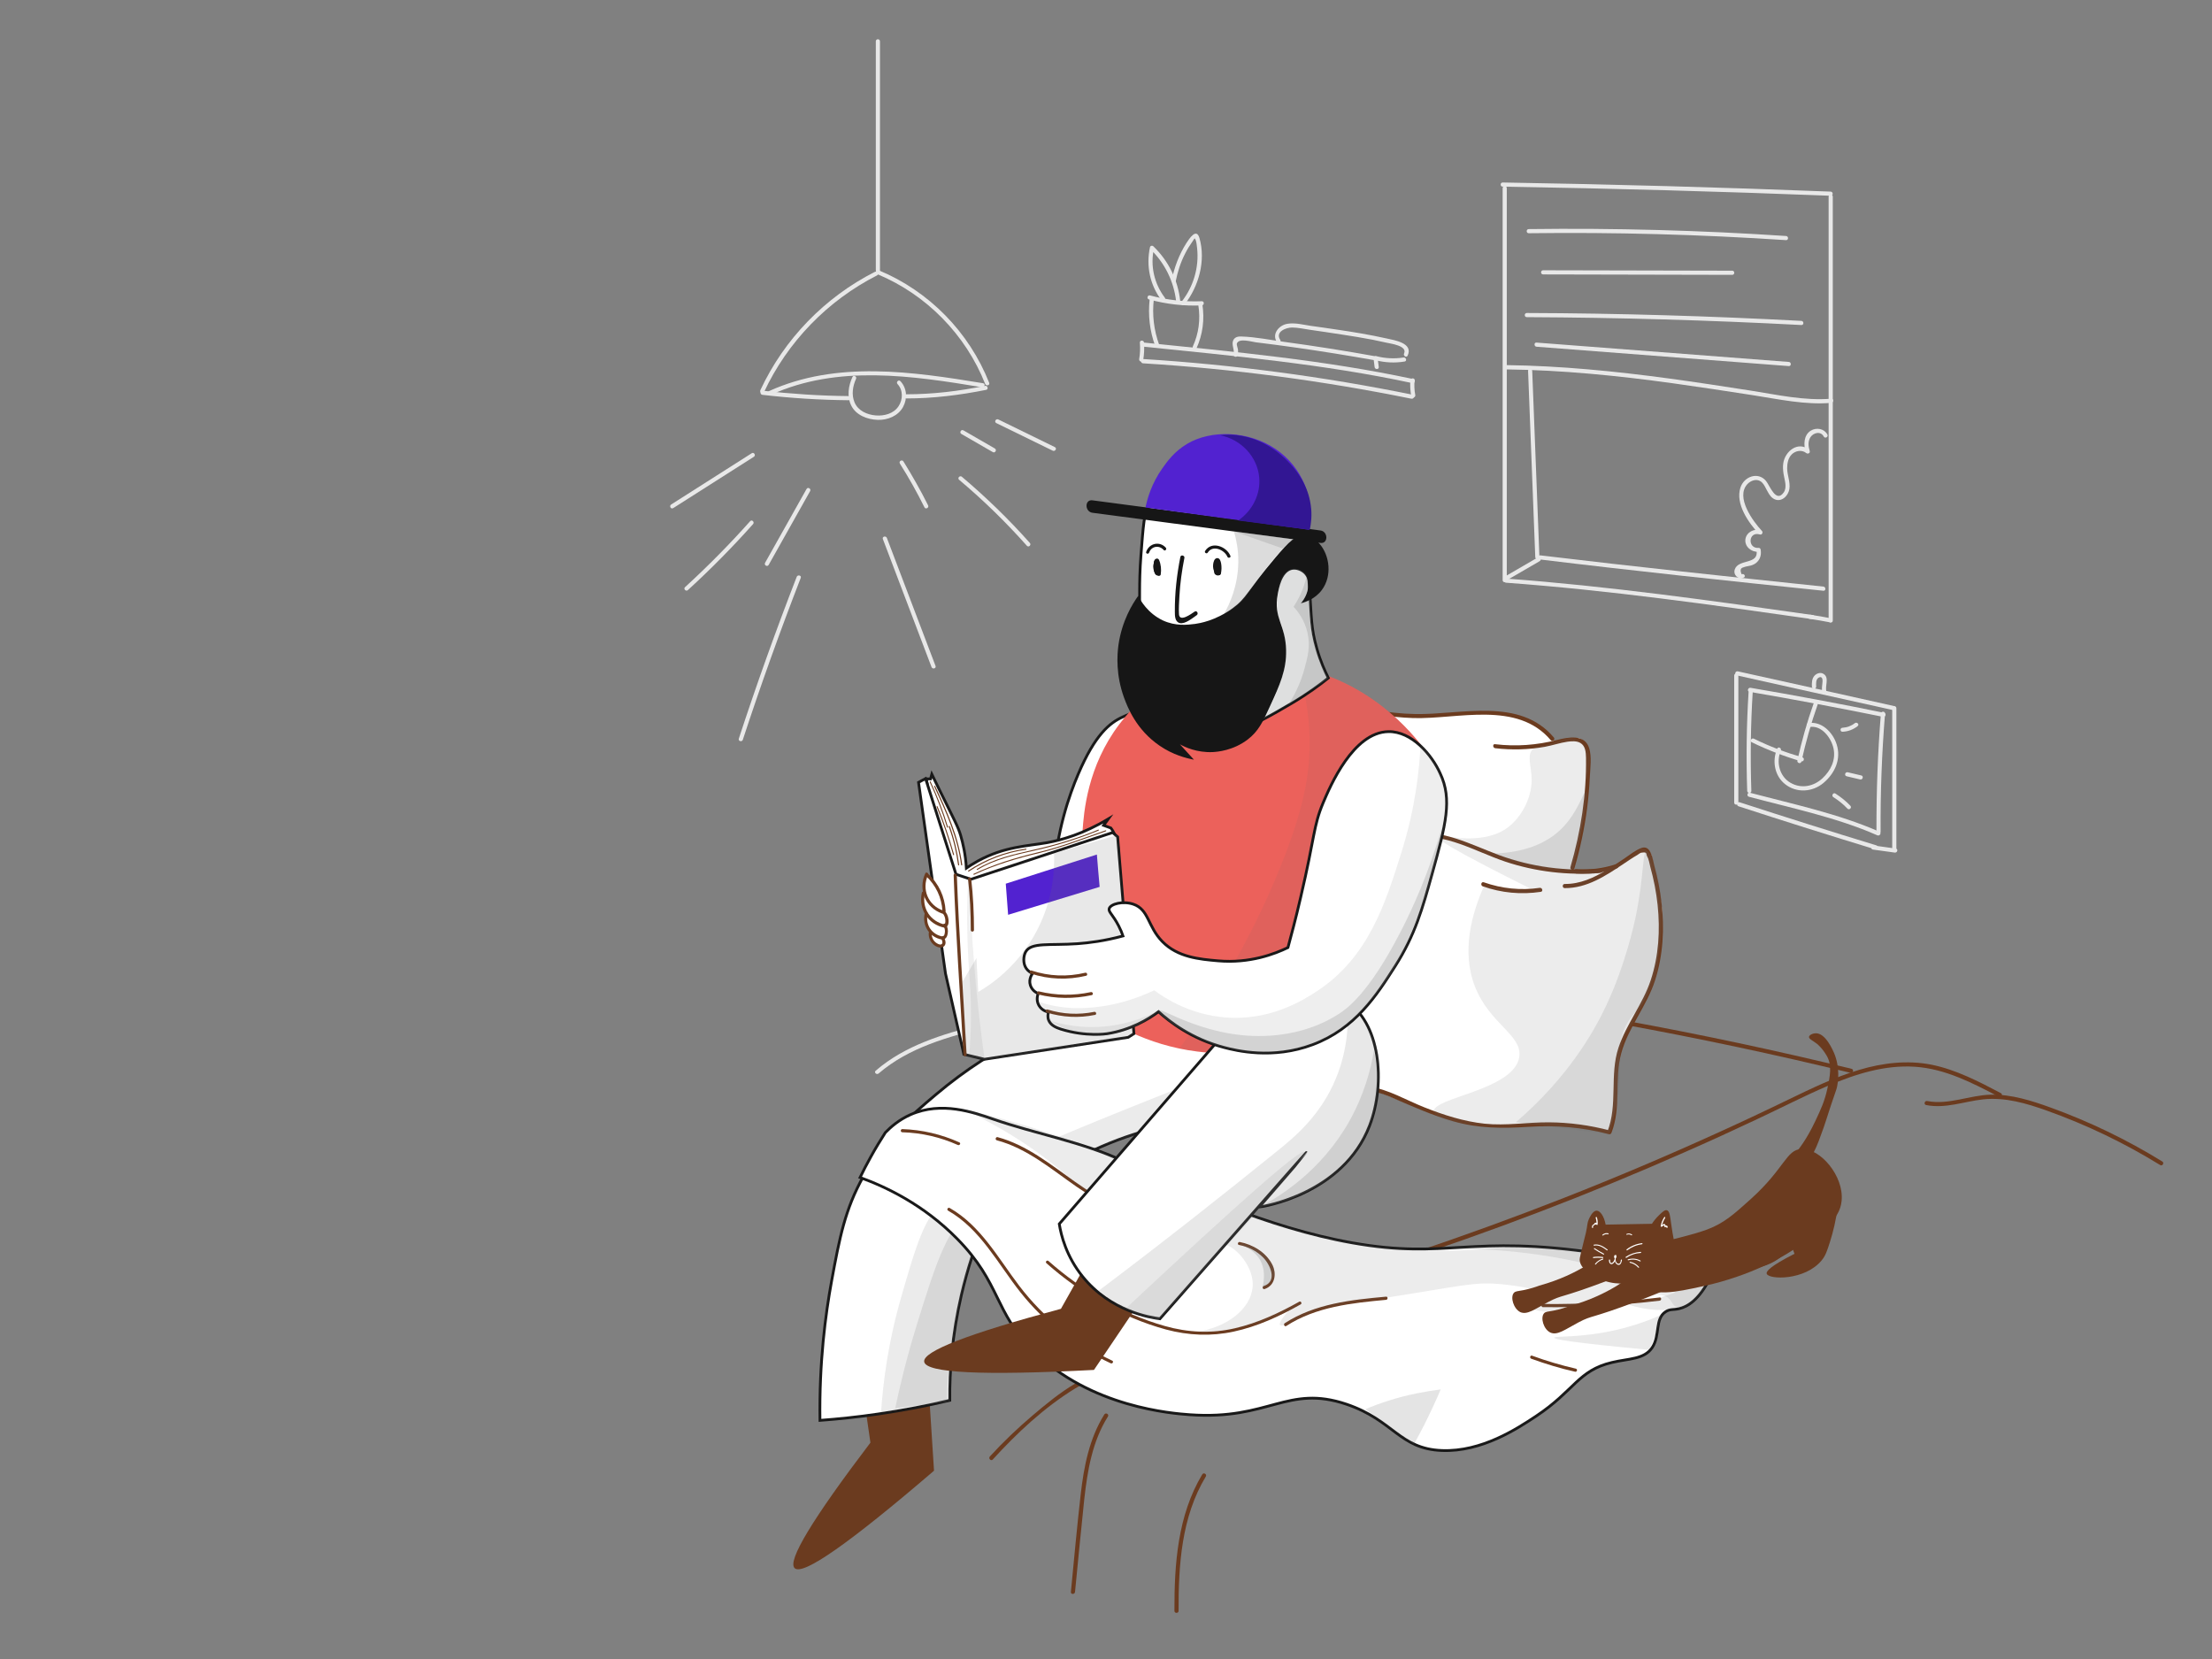 <?xml version="1.0" encoding="utf-8"?>
<!-- Generator: Adobe Illustrator 19.0.0, SVG Export Plug-In . SVG Version: 6.00 Build 0)  -->
<svg version="1.1" xmlns="http://www.w3.org/2000/svg" xmlns:xlink="http://www.w3.org/1999/xlink" x="0px" y="0px"
	 viewBox="0 0 1600 1200" style="enable-background:new 0 0 1600 1200;" xml:space="preserve">
<rect x="0" y="0" width="1600" height="1200" fill="#808080" stroke="none"/>
<style type="text/css">
.st0{fill:#E8E8E8;}
.st1{fill:#6b3b1f;}
.st2{fill:#FFFFFF;}
.st3{opacity:0.13;fill:#6C6D6D;}
.st4{opacity:0.16;fill:#6C6D6D;}
.st5{opacity:0.18;fill:#6C6D6D;}
.st6{fill:#FFFFFF;stroke:#191919;stroke-width:2;stroke-miterlimit:10;}
.st7{opacity:0.14;fill:#6C6D6D;}
.st8{opacity:0.15;fill:#6C6D6D;}
.st9{opacity:0.22;fill:#6C6D6D;}
.st10{opacity:0.12;fill:#6C6D6D;}
.st11{opacity:0.25;fill:#6C6D6D;}
.st12{fill:#EC615B;}
.st13{opacity:9.000000e-002;fill:#6C6D6D;}
.st14{opacity:0.19;fill:#6C6D6D;}
.st15{fill:#5222D0;}
.st16{opacity:0.1;fill:#6C6D6D;}
.st17{opacity:0.2;fill:#6C6D6D;}
.st18{fill:#FFFFFF;stroke:#161616;stroke-width:2;stroke-miterlimit:10;}
.st19{fill:#161616;}
.st20{fill:#321693;}
.st21{opacity:0.24;fill:#6C6D6D;}
.st22{opacity:0.21;fill:#6C6D6D;}
</style>
<g id="background">
	<g>
		<g>
			<path class="st0" d="M1086.9,136.1c0,73.6,0,147.2,0,220.7c0,21,0,41.9,0,62.9c0,1.9,3,1.9,3,0c0-73.6,0-147.2,0-220.7
				c0-21,0-41.9,0-62.9C1089.9,134.2,1086.9,134.2,1086.9,136.1L1086.9,136.1z"/>
		</g>
	</g>
	<g>
		<g>
			<path class="st0" d="M1086.9,135c79.1,1.3,158.2,3.5,237.3,6.6c1.9,0.1,1.9-2.9,0-3c-79.1-3.1-158.2-5.3-237.3-6.6
				C1085,132,1085,135,1086.9,135L1086.9,135z"/>
		</g>
	</g>
	<g>
		<g>
			<path class="st0" d="M1089.4,421.5c74.1,5.4,147.7,15.8,221.2,26.3c1.9,0.3,2.7-2.6,0.8-2.9c-73.8-10.5-147.7-20.9-222-26.4
				C1087.5,418.4,1087.5,421.4,1089.4,421.5L1089.4,421.5z"/>
		</g>
	</g>
	<g>
		<g>
			<path class="st0" d="M1322.7,142.2c0,79.7,0,159.3,0,239c0,22.6,0,45.1,0,67.7c0,1.9,3,1.9,3,0c0-79.7,0-159.3,0-239
				c0-22.6,0-45.1,0-67.7C1325.7,140.3,1322.7,140.3,1322.7,142.2L1322.7,142.2z"/>
		</g>
	</g>
	<g>
		<g>
			<path class="st0" d="M1308.8,447.6c4.9,0.7,9.8,1.6,14.6,2.5c1.9,0.4,2.7-2.5,0.8-2.9c-4.9-1-9.7-1.8-14.6-2.5
				C1307.7,444.5,1306.9,447.3,1308.8,447.6L1308.8,447.6z"/>
		</g>
	</g>
	<g>
		<g>
			<path class="st0" d="M1089.8,267.2c40.2,0.5,80.2,4.5,120,10c19.5,2.7,39,5.7,58.4,8.7c18.6,2.9,37.5,7.1,56.4,5.5
				c1.9-0.2,1.9-3.2,0-3c-19.6,1.6-39.3-2.9-58.5-5.9c-19.8-3.1-39.6-6.1-59.4-8.8c-38.8-5.2-77.7-9.1-116.9-9.6
				C1087.8,264.1,1087.8,267.1,1089.8,267.2L1089.8,267.2z"/>
		</g>
	</g>
	<g>
		<g>
			<path class="st0" d="M1105.3,268.3c1.7,44.9,3.5,89.8,5.2,134.7c0.1,1.9,3.1,1.9,3,0c-1.7-44.9-3.5-89.8-5.2-134.7
				C1108.2,266.4,1105.2,266.4,1105.3,268.3L1105.3,268.3z"/>
		</g>
	</g>
	<g>
		<g>
			<path class="st0" d="M1114.1,404.7c68.2,8.3,136.5,15.5,204.8,22.6c1.9,0.2,1.9-2.8,0-3c-68.3-7.2-136.6-14.4-204.8-22.6
				C1112.2,401.5,1112.2,404.5,1114.1,404.7L1114.1,404.7z"/>
		</g>
	</g>
	<g>
		<g>
			<path class="st0" d="M1091.3,418.9c7.5-4.3,14.9-8.6,22.4-13c1.7-1,0.2-3.6-1.5-2.6c-7.5,4.3-14.9,8.6-22.4,13
				C1088.1,417.3,1089.6,419.9,1091.3,418.9L1091.3,418.9z"/>
		</g>
	</g>
	<g>
		<g>
			<path class="st0" d="M1111.4,250.8c60.8,4.7,121.7,9.3,182.5,14c1.9,0.1,1.9-2.9,0-3c-60.8-4.7-121.7-9.3-182.5-14
				C1109.5,247.6,1109.5,250.6,1111.4,250.8L1111.4,250.8z"/>
		</g>
	</g>
	<g>
		<g>
			<path class="st0" d="M1104.4,229.4c66.2,0.3,132.4,2.2,198.6,5.7c1.9,0.1,1.9-2.9,0-3c-66.1-3.5-132.3-5.5-198.6-5.7
				C1102.4,226.4,1102.4,229.4,1104.4,229.4L1104.4,229.4z"/>
		</g>
	</g>
	<g>
		<g>
			<path class="st0" d="M1116.2,198.5c45.6,0.1,91.2,0.2,136.8,0.3c1.9,0,1.9-3,0-3c-45.6-0.1-91.2-0.2-136.8-0.3
				C1114.2,195.5,1114.2,198.5,1116.2,198.5L1116.2,198.5z"/>
		</g>
	</g>
	<g>
		<g>
			<path class="st0" d="M1105.8,168.7c62.1-0.8,124.1,0.9,186.1,5c1.9,0.1,1.9-2.9,0-3c-61.9-4.1-124-5.8-186.1-5
				C1103.8,165.7,1103.8,168.7,1105.8,168.7L1105.8,168.7z"/>
		</g>
	</g>
	<g>
		<g>
			<path class="st0" d="M1259.8,415.4c-1.3-2.9-0.9-4.5,1.2-5c0.8-0.3,1.6-0.6,2.4-0.7c1-0.2,2-0.4,2.9-0.6c1.8-0.5,3.5-1.3,4.8-2.7
				c2.4-2.5,3-5.7,2.4-9c-0.1-0.6-0.8-1.2-1.4-1.1c-8.3,0.7-7.6-12.3,0.9-9.7c1.5,0.5,2.4-1.5,1.5-2.5c-6.6-7.1-19.3-24.4-10.6-33.9
				c2.3-2.5,6.4-4.1,9.5-2.1c1.9,1.2,3.1,3.5,4.1,5.5c1.4,2.5,2.6,5.3,5,6.9c5.4,3.6,10.9-1.4,11.8-6.8c0.8-5-1.6-10-1.6-15
				c0-3.5,0.7-7.4,3.3-10c2.7-2.7,7.3-3.6,10.5-1c1.1,0.9,3,0.1,2.5-1.5c-1-3.3-1.4-6.8,0.5-9.9c2.2-3.4,7.5-4.7,9.7-0.5
				c0.9,1.7,3.5,0.2,2.6-1.5c-2.3-4.3-7.9-5.3-12-2.8c-5.2,3.2-5.3,10.2-3.7,15.4c0.8-0.5,1.7-1,2.5-1.5c-7.9-6.6-17.4,0.9-18.7,9.6
				c-0.4,2.6-0.2,5.2,0.2,7.8c0.6,4.1,2.8,9.6,0.1,13.4c-5.6,7.9-10.1-5-12.7-8.2c-5.7-7.1-16-3.4-18.6,4.7
				c-3.8,11.7,5.8,25.4,13.3,33.4c0.5-0.8,1-1.7,1.5-2.5c-4.7-1.5-10.4,1.2-11.2,6.4c-0.7,5.4,4.4,9.5,9.4,9.1
				c-0.5-0.4-1-0.7-1.4-1.1c2,10.7-13.1,6-15.7,13.9c-1.3,4,2.6,7.6,6.4,5.9C1263.1,417.1,1261.6,414.5,1259.8,415.4L1259.8,415.4z"
				/>
		</g>
	</g>
	<g>
		<g>
			<path class="st0" d="M1254.4,488.6c0,30.7,0,61.4,0,92c0,1.9,3,1.9,3,0c0-30.7,0-61.4,0-92
				C1257.4,486.7,1254.4,486.7,1254.4,488.6L1254.4,488.6z"/>
		</g>
	</g>
	<g>
		<g>
			<path class="st0" d="M1256.2,488.5c37.7,8.4,75.3,16.8,113,25.1c1.9,0.4,2.7-2.5,0.8-2.9c-37.7-8.4-75.3-16.8-113-25.1
				C1255.1,485.2,1254.3,488.1,1256.2,488.5L1256.2,488.5z"/>
		</g>
	</g>
	<g>
		<g>
			<path class="st0" d="M1257.5,583.2c32.9,10.7,65.9,21.1,99,31.2c1.9,0.6,2.6-2.3,0.8-2.9c-33.1-10.1-66.1-20.5-99-31.2
				C1256.5,579.7,1255.7,582.6,1257.5,583.2L1257.5,583.2z"/>
		</g>
	</g>
	<g>
		<g>
			<path class="st0" d="M1368.7,512.3c0,34.2,0,68.4,0,102.5c0,1.9,3,1.9,3,0c0-34.2,0-68.4,0-102.5
				C1371.7,510.3,1368.7,510.3,1368.7,512.3L1368.7,512.3z"/>
		</g>
	</g>
	<g>
		<g>
			<path class="st0" d="M1354.7,614.5c5.3,0.7,10.6,1.5,15.8,2.2c1.9,0.3,2.7-2.6,0.8-2.9c-5.3-0.7-10.6-1.5-15.8-2.2
				C1353.6,611.4,1352.8,614.3,1354.7,614.5L1354.7,614.5z"/>
		</g>
	</g>
	<g>
		<g>
			<path class="st0" d="M1264.8,500.4c-1.5,23.9-1.8,47.8-1,71.7c0.1,1.9,3.1,1.9,3,0c-0.8-23.9-0.5-47.8,1-71.7
				C1267.9,498.5,1264.9,498.5,1264.8,500.4L1264.8,500.4z"/>
		</g>
	</g>
	<g>
		<g>
			<path class="st0" d="M1265,576.3c31.1,8.3,63.4,14.9,92.9,27.9c1.8,0.8,3.3-1.8,1.5-2.6c-29.8-13.1-62.3-19.9-93.7-28.2
				C1264,572.9,1263.2,575.8,1265,576.3L1265,576.3z"/>
		</g>
	</g>
	<g>
		<g>
			<path class="st0" d="M1265.4,500.4c32.3,5.5,64.5,11.6,96.6,18.1c1.9,0.4,2.7-2.5,0.8-2.9c-32.1-6.6-64.3-12.6-96.6-18.1
				C1264.3,497.2,1263.5,500.1,1265.4,500.4L1265.4,500.4z"/>
		</g>
	</g>
	<g>
		<g>
			<path class="st0" d="M1360.5,516.2c-2.3,28.4-3.3,56.9-3.2,85.4c0,1.9,3,1.9,3,0c-0.2-28.5,0.9-57,3.2-85.4
				C1363.6,514.3,1360.6,514.3,1360.5,516.2L1360.5,516.2z"/>
		</g>
	</g>
	<g>
		<g>
			<path class="st0" d="M1267.1,536.9c11.5,5.6,23.5,10.2,35.8,13.8c1.9,0.5,2.7-2.4,0.8-2.9c-12.1-3.5-23.8-7.9-35.1-13.5
				C1266.9,533.5,1265.4,536.1,1267.1,536.9L1267.1,536.9z"/>
		</g>
	</g>
	<g>
		<g>
			<path class="st0" d="M1311.9,508.7c-4.8,13.5-8.7,27.3-11.8,41.4c-0.4,1.9,2.5,2.7,2.9,0.8c3.1-14,7-27.8,11.8-41.4
				C1315.4,507.6,1312.5,506.9,1311.9,508.7L1311.9,508.7z"/>
		</g>
	</g>
	<g>
		<g>
			<path class="st0" d="M1308.7,525.9c9-1.7,16.1,8.1,17.6,15.8c1.6,8.2-2.1,15.7-8.1,21.3c-6.4,5.9-15.3,7.7-23.1,3.2
				c-8-4.6-10.5-15.1-7-23.2c0.8-1.8-1.8-3.3-2.6-1.5c-3.8,8.8-2,19.6,5.7,25.7c8.3,6.6,19.9,5.8,27.8-0.9c8.3-7,12.9-17.3,9.5-27.9
				c-2.7-8.6-10.9-17.1-20.6-15.3C1306,523.4,1306.8,526.3,1308.7,525.9L1308.7,525.9z"/>
		</g>
	</g>
	<g>
		<g>
			<path class="st0" d="M1326.1,576.6c3.8,2.4,7.2,5.1,10.2,8.3c1.3,1.4,3.5-0.7,2.1-2.1c-3.2-3.4-6.9-6.3-10.8-8.8
				C1326,573,1324.5,575.6,1326.1,576.6L1326.1,576.6z"/>
		</g>
	</g>
	<g>
		<g>
			<path class="st0" d="M1335.7,561.5c3.3,0.8,6.5,1.5,9.8,2.3c1.9,0.4,2.7-2.5,0.8-2.9c-3.3-0.8-6.5-1.5-9.8-2.3
				C1334.6,558.2,1333.8,561,1335.7,561.5L1335.7,561.5z"/>
		</g>
	</g>
	<g>
		<g>
			<path class="st0" d="M1332.8,529.3c4.1-0.2,7.7-1.6,10.9-4.1c1.5-1.2-0.6-3.3-2.1-2.1c-2.5,2-5.6,3.1-8.8,3.3
				C1330.8,526.4,1330.8,529.4,1332.8,529.3L1332.8,529.3z"/>
		</g>
	</g>
	<g>
		<g>
			<path class="st0" d="M1313.7,496.7c-0.1-2.2-0.4-5.4,1.9-6.6c2.2-1.2,2.8,1,2.7,2.6c-0.1,2.9-1,5.7,0,8.5c0.7,1.8,3.6,1,2.9-0.8
				c-1.5-3.9,2.3-10.1-2.1-12.9c-2.1-1.4-4.8-0.6-6.5,1.1c-2.1,2.2-2.1,5.3-2,8.1C1310.7,498.6,1313.7,498.6,1313.7,496.7
				L1313.7,496.7z"/>
		</g>
	</g>
	<g>
		<g>
			<path class="st0" d="M633.5,29.9c0,55.3,0,110.5,0,165.8c0,1.9,3,1.9,3,0c0-55.3,0-110.5,0-165.8
				C636.5,27.9,633.5,27.9,633.5,29.9L633.5,29.9z"/>
		</g>
	</g>
	<g>
		<g>
			<path class="st0" d="M632.9,196.6c-36.3,18.4-65.7,48.7-82.9,85.6c-0.8,1.7,1.8,3.3,2.6,1.5c17-36.4,46-66.3,81.8-84.5
				C636.1,198.4,634.6,195.8,632.9,196.6L632.9,196.6z"/>
		</g>
	</g>
	<g>
		<g>
			<path class="st0" d="M634.8,198.4c35.3,14.7,63.8,43.8,77.8,79.3c0.7,1.8,3.6,1,2.9-0.8c-14.5-36.7-43.5-66.3-79.9-81.4
				C633.8,194.8,633,197.7,634.8,198.4L634.8,198.4z"/>
		</g>
	</g>
	<g>
		<g>
			<path class="st0" d="M557.8,285.5c48.2-21.9,102.2-13.7,152.5-5.4c1.9,0.3,2.7-2.6,0.8-2.9c-51.3-8.4-105.8-16.5-154.9,5.7
				C554.6,283.7,556.1,286.3,557.8,285.5L557.8,285.5z"/>
		</g>
	</g>
	<g>
		<g>
			<path class="st0" d="M616.6,272.7c-2.9,6.3-4.1,13.9-1,20.4c3.4,7.2,11.8,10.4,19.4,10.6c7.1,0.2,14.6-2.8,18.2-9.3
				c3.3-6.1,2.9-13.5-1.9-18.7c-1.3-1.4-3.4,0.7-2.1,2.1c4.1,4.4,4,11.2,0.7,16.1c-3.5,5.3-10.3,7.1-16.4,6.6
				c-6.3-0.5-12.9-3.4-15.4-9.5c-2.3-5.5-1.3-11.7,1.1-17C620,272.4,617.4,270.9,616.6,272.7L616.6,272.7z"/>
		</g>
	</g>
	<g>
		<g>
			<path class="st0" d="M487,367.5c19.4-12.4,38.9-24.8,58.3-37.1c1.6-1,0.1-3.6-1.5-2.6c-19.4,12.4-38.9,24.8-58.3,37.1
				C483.8,366,485.3,368.6,487,367.5L487,367.5z"/>
		</g>
	</g>
	<g>
		<g>
			<path class="st0" d="M497.6,426.8c16.5-15.1,32.2-31,47.1-47.7c1.3-1.4-0.8-3.6-2.1-2.1c-14.9,16.7-30.6,32.6-47.1,47.7
				C494.1,426,496.2,428.1,497.6,426.8L497.6,426.8z"/>
		</g>
	</g>
	<g>
		<g>
			<path class="st0" d="M576.3,417.2c-15,38.6-29,77.7-41.9,117.1c-0.6,1.8,2.3,2.6,2.9,0.8c12.9-39.4,26.9-78.4,41.9-117.1
				C579.9,416.2,577,415.5,576.3,417.2L576.3,417.2z"/>
		</g>
	</g>
	<g>
		<g>
			<path class="st0" d="M638.6,389.9c11.7,30.9,23.5,61.8,35.2,92.6c0.7,1.8,3.6,1,2.9-0.8c-11.7-30.9-23.5-61.8-35.2-92.6
				C640.8,387.3,637.9,388.1,638.6,389.9L638.6,389.9z"/>
		</g>
	</g>
	<g>
		<g>
			<path class="st0" d="M693.7,347c17.5,14.7,33.9,30.7,49.1,47.8c1.3,1.4,3.4-0.7,2.1-2.1c-15.2-17.1-31.6-33-49.1-47.8
				C694.4,343.6,692.3,345.7,693.7,347L693.7,347z"/>
		</g>
	</g>
	<g>
		<g>
			<path class="st0" d="M720.6,306c13.6,6.7,27.3,13.3,40.9,20c1.7,0.8,3.3-1.7,1.5-2.6c-13.6-6.7-27.3-13.3-40.9-20
				C720.4,302.6,718.9,305.1,720.6,306L720.6,306z"/>
		</g>
	</g>
	<g>
		<g>
			<path class="st0" d="M635.5,776.5c22.1-19,50.6-26.6,78.3-33.6c14.1-3.6,28.1-7.2,41.9-12c15.9-5.5,31.4-12.2,46.8-18.9
				c1.8-0.8,0.2-3.3-1.5-2.6c-16.4,7.1-32.8,14.2-49.7,19.9c-14.1,4.7-28.5,8.2-42.9,11.9c-26.6,6.9-53.7,14.9-74.9,33.2
				C631.9,775.6,634,777.7,635.5,776.5L635.5,776.5z"/>
		</g>
	</g>
	<g>
		<g>
			<path class="st0" d="M826.8,262.8c65.2,4,130,12.6,194.1,25.6c1.9,0.4,2.7-2.5,0.8-2.9c-64.3-13.1-129.4-21.7-194.8-25.8
				C824.8,259.7,824.8,262.7,826.8,262.8L826.8,262.8z"/>
		</g>
	</g>
	<g>
		<g>
			<path class="st0" d="M826.9,260.5c0.7-4.2,0.9-8.5,0.6-12.7c-0.1-1.9-3.1-1.9-3,0c0.3,4,0.2,8-0.5,12
				C823.7,261.6,826.6,262.4,826.9,260.5L826.9,260.5z"/>
		</g>
	</g>
	<g>
		<g>
			<path class="st0" d="M826.6,250.7c65.2,6.7,130.7,12.6,194.9,26.4c1.9,0.4,2.7-2.5,0.8-2.9c-64.5-13.8-130.2-19.8-195.7-26.5
				C824.7,247.5,824.7,250.5,826.6,250.7L826.6,250.7z"/>
		</g>
	</g>
	<g>
		<g>
			<path class="st0" d="M1020.2,275.1c-0.4,3.8-0.1,7.6,0.6,11.4c0.4,1.9,3.3,1.1,2.9-0.8c-0.7-3.5-0.8-7-0.5-10.6
				C1023.4,273.2,1020.4,273.2,1020.2,275.1L1020.2,275.1z"/>
		</g>
	</g>
	<g>
		<g>
			<path class="st0" d="M831.6,216.3c-1.3,11.6,0,23,4,34c0.7,1.8,3.6,1,2.9-0.8c-3.9-10.7-5.2-21.8-3.9-33.2
				C834.8,214.3,831.8,214.4,831.6,216.3L831.6,216.3z"/>
		</g>
	</g>
	<g>
		<g>
			<path class="st0" d="M831.1,216.6c12.5,3.4,25.3,4.9,38.2,4.3c1.9-0.1,1.9-3.1,0-3c-12.7,0.5-25.2-0.9-37.4-4.2
				C830,213.2,829.2,216.1,831.1,216.6L831.1,216.6z"/>
		</g>
	</g>
	<g>
		<g>
			<path class="st0" d="M866.8,220.8c1.6,10.2,0.3,20.4-4,29.8c-0.8,1.7,1.8,3.3,2.6,1.5c4.6-10.2,6-21,4.3-32.1
				C869.4,218.1,866.5,218.9,866.8,220.8L866.8,220.8z"/>
		</g>
	</g>
	<g>
		<g>
			<path class="st0" d="M842.6,215.4c-7.8-10.3-10.7-23.2-7.9-35.8c-0.8,0.2-1.7,0.4-2.5,0.7c10.3,10,16.8,23.1,18.5,37.4
				c0.2,1.9,3.2,1.9,3,0c-1.7-15.1-8.4-28.9-19.4-39.5c-0.8-0.8-2.3-0.5-2.5,0.7c-2.9,13.4,0,27.2,8.2,38.1
				C841.1,218.4,843.7,216.9,842.6,215.4L842.6,215.4z"/>
		</g>
	</g>
	<g>
		<g>
			<path class="st0" d="M850.4,203.6c1.4-7.1,3.6-13.9,6.9-20.3c1.5-3,3.3-5.9,5.3-8.7c1.4-1.9,1.4-3.1,2.3-0.9
				c0.6,1.5,0.8,4.3,1,5.8c1.5,13.8-2.6,27.8-11.2,38.7c-1.2,1.5,0.9,3.6,2.1,2.1c10.3-13.1,15.5-31.7,10.8-48.1
				c-2.2-7.7-7.4,0.5-9.5,3.7c-5.2,8.2-8.7,17.4-10.6,26.9C847.2,204.7,850.1,205.5,850.4,203.6L850.4,203.6z"/>
		</g>
	</g>
	<g>
		<g>
			<path class="st0" d="M895.2,257c0.4-1.4,0.4-2.4,0.3-3.9c-0.1-1.2-1.2-3.7-0.8-4.7c1.5-4.1,10.9-1.1,13.7-0.8
				c9.9,1.2,19.7,2.5,29.5,3.9c19,2.7,37.9,5.8,56.7,9.1c-0.4-0.5-0.7-1-1.1-1.4c0.3,2.1,0.5,4.2,0.8,6.3c0.2,1.9,3.2,1.9,3,0
				c-0.3-2.1-0.5-4.2-0.8-6.3c-0.1-0.6-0.4-1.3-1.1-1.4c-22.1-4-44.2-7.5-66.4-10.5c-10.2-1.4-20.8-3.6-31.1-3.9
				c-2.3-0.1-4.6,0.3-5.8,2.6c-1.6,3.2,1,6.8,0.2,10.1C891.8,258.1,894.7,258.9,895.2,257L895.2,257z"/>
		</g>
	</g>
	<g>
		<g>
			<path class="st0" d="M926,245.8c-3.8-5.8,4.2-8.9,8.6-8.9c4.2,0,8.4,1,12.6,1.6c7.6,1.1,15.3,2.2,22.9,3.4
				c7.5,1.1,15.1,2.4,22.6,3.8c3.4,0.7,6.8,1.4,10.3,2.2c3,0.7,15.2,2.2,12.6,7.8c-0.8,1.7,1.8,3.3,2.6,1.5
				c4.2-9.1-9.5-11.1-15.3-12.4c-12.1-2.7-24.3-4.7-36.6-6.5c-6.1-0.9-12.1-1.8-18.2-2.6c-5.4-0.8-11.3-2.4-16.8-1.5
				c-6.1,0.9-11.6,7.3-7.7,13.2C924.5,248.9,927.1,247.4,926,245.8L926,245.8z"/>
		</g>
	</g>
	<g>
		<g>
			<path class="st0" d="M994.7,260.5c7,1.8,14.1,2.2,21.3,1c1.9-0.3,1.1-3.2-0.8-2.9c-6.6,1-13.2,0.7-19.7-1
				C993.6,257.2,992.8,260.1,994.7,260.5L994.7,260.5z"/>
		</g>
	</g>
	<g>
		<g>
			<path class="st0" d="M551.5,285.6c20.7,2.4,41.5,3.7,62.4,3.9c1.9,0,1.9-3,0-3c-20.9-0.2-41.7-1.6-62.4-3.9
				C549.6,282.4,549.6,285.4,551.5,285.6L551.5,285.6z"/>
		</g>
	</g>
	<g>
		<g>
			<path class="st0" d="M655.6,288.2c19.5,0,38.6-2.4,57.7-6.2c1.9-0.4,1.1-3.3-0.8-2.9c-18.8,3.8-37.6,6.1-56.9,6.1
				C653.7,285.2,653.7,288.2,655.6,288.2L655.6,288.2z"/>
		</g>
	</g>
	<g>
		<g>
			<path class="st0" d="M583.4,353.7c-10,17.8-20,35.6-30,53.4c-0.9,1.7,1.6,3.2,2.6,1.5c10-17.8,20-35.6,30-53.4
				C586.9,353.5,584.3,352,583.4,353.7L583.4,353.7z"/>
		</g>
	</g>
	<g>
		<g>
			<path class="st0" d="M650.9,335.3c6.5,10.3,12.4,20.8,17.8,31.7c0.9,1.7,3.5,0.2,2.6-1.5c-5.4-10.8-11.4-21.4-17.8-31.7
				C652.5,332.1,649.9,333.6,650.9,335.3L650.9,335.3z"/>
		</g>
	</g>
	<g>
		<g>
			<path class="st0" d="M695.4,313.9c7.6,4.4,15.1,8.7,22.7,13.1c1.7,1,3.2-1.6,1.5-2.6c-7.6-4.4-15.1-8.7-22.7-13.1
				C695.2,310.3,693.7,312.9,695.4,313.9L695.4,313.9z"/>
		</g>
	</g>
</g>
<g id="bed">
	<g>
		<g>
			<path class="st1" d="M894.8,947.9c74.1-20.1,147.1-43.9,218.8-71.3c35.4-13.5,70.4-27.9,105-43.2c17.6-7.7,35-15.7,52.4-23.9
				c17.1-8,33.9-16.7,51.2-24.1c19.8-8.5,41-15.2,62.8-13.8c21.9,1.4,41.7,11.7,60.8,21.7c1.7,0.9,3.2-1.7,1.5-2.6
				c-16-8.4-32.4-17-50.3-20.6c-17.4-3.4-35.1-1.3-52,3.7c-18,5.3-34.9,13.6-51.7,21.7c-17.5,8.5-35.2,16.8-52.9,24.8
				c-71.8,32.6-145.2,61.4-219.9,86.4c-41.8,14-83.9,26.7-126.4,38.2C892.1,945.5,892.9,948.4,894.8,947.9L894.8,947.9z"/>
		</g>
	</g>
	<g>
		<g>
			<path class="st1" d="M1393.2,799.3c14.1,2.8,27.4-2.6,41.3-4.1c15.9-1.7,31.4,2.9,46.2,8.2c28.6,10.2,56,23.4,81.8,39.3
				c1.7,1,3.2-1.6,1.5-2.6c-25.5-15.7-52.6-28.8-80.8-39c-13.8-5-28.3-9.6-43.2-9.3c-15.5,0.4-30.5,7.6-46,4.6
				C1392.1,796,1391.3,798.9,1393.2,799.3L1393.2,799.3z"/>
		</g>
	</g>
	<g>
		<g>
			<path class="st1" d="M798.8,1023.1c-10.9,17.4-14.8,37.7-17.1,57.8c-2.7,23.5-4.8,47.1-7.1,70.6c-0.2,1.9,2.8,1.9,3,0
				c2.2-22.4,4.3-44.8,6.7-67.2c2.3-20.7,5.8-41.7,17.1-59.7C802.4,1023,799.9,1021.5,798.8,1023.1L798.8,1023.1z"/>
		</g>
	</g>
	<g>
		<g>
			<path class="st1" d="M869.6,1066.5c-17.8,29.7-20.2,64.9-20.1,98.7c0,1.9,3,1.9,3,0c-0.1-33.3,2.1-68,19.7-97.2
				C873.2,1066.3,870.6,1064.8,869.6,1066.5L869.6,1066.5z"/>
		</g>
	</g>
	<g>
		<g>
			<path class="st1" d="M718.1,1055.7c17.4-19.1,37.5-37.9,59.6-51.4c23-14,49.6-16.5,75.8-18.4c1.9-0.1,1.9-3.1,0-3
				c-26.1,2-52.8,4.4-75.8,17.9c-11.2,6.6-21.2,14.9-31,23.2c-10.8,9.2-21.1,19-30.7,29.5C714.7,1055,716.8,1057.1,718.1,1055.7
				L718.1,1055.7z"/>
		</g>
	</g>
	<g>
		<g>
			<path class="st1" d="M1173.3,740.9c55.4,10.1,110.5,21.8,165.2,35.1c1.9,0.5,2.7-2.4,0.8-2.9c-54.7-13.3-109.8-25-165.2-35.1
				C1172.2,737.7,1171.4,740.6,1173.3,740.9L1173.3,740.9z"/>
		</g>
	</g>
</g>
<g id="pillows">
	<path class="st2" d="M912.6,533.9c1.6,6.7,3.8,17.7,3.8,31.4c0,38.8-17.4,74.3-22.7,85c-3.4,6.8-10.2,19.8-14.6,39
		c-1.5,6.3-2.3,11.6-2.7,15.2c4,0.4,10.1,1.1,17.3,2.2c16.2,2.4,23,4.5,32.5,6c8.2,1.2,19.9,2.1,34.7,0.5c-0.4,3.7-1.1,9.2-2.2,15.7
		c-2.6,16.2-3.9,24.2-7,30.3c-4.8,9.4-10.1,12.1-8.7,16.2c1,3,4.8,4.4,14.1,6.5c15.3,3.5,23.5,3.9,31.4,5.4
		c8.8,1.7,9.1,3.1,28.2,10.3c16.5,6.2,26,9.8,37.9,12.5c3.8,0.9,23.7,5.3,49.8,4.3c14.6-0.5,19.9-2.3,33.6-1.1
		c11.5,1,20.8,3.5,27.1,5.4c0.9-5.6,2.2-14,3.2-24.4c2.2-22.2,0.5-25.9,3.8-36.8c2.5-8.5,3.8-7.1,13.5-27.6
		c6.3-13.4,9.5-20.1,11.9-28.2c1.4-4.9,5.5-19.5,4.9-39c-0.6-20-5.2-16.2-7-37.9c-0.2-2.8-0.6-8.9-4-10.2c-2.5-1-5.5,1.1-9,3.4
		c-9.6,6.3-17.6,10.4-19.4,11.3c-5,2.4-13.1,4.2-26.2,0.3c1.4-4.5,3.2-10.7,5.1-18.3c3.3-13.5,4.7-23.1,6.2-33.8
		c0,0,3.4-23.8-1.1-37.7c-0.9-2.7-2.2-4.8-4.2-5.6c-2-0.8-3.9,0-5.9,0.6c-2.9,0.9-7,1.7-12.7,1.7c-0.8-1.4-2.1-3.5-3.9-5.6
		c-2.3-2.7-6.9-7.2-15.8-10.7c-11-4.4-23.3-5.1-35.2-5.1c-20.2,0-21.7,2.2-41.3,2.3c-10.3,0-19,0.1-30.7-1.7
		c-20.4-3-21.9-7.4-33.2-6.2c-7.9,0.8-15.2,4.6-29.8,12.1C925.1,526.3,917.8,530.7,912.6,533.9z"/>
	<g>
		<g>
			<path class="st1" d="M1021.9,605.8c23.7-3.4,45.2,10.1,66.8,17.4c22.1,7.4,45.6,10.1,68.9,8.2c1.9-0.2,1.9-3.2,0-3
				c-24.9,2-49.9-1.3-73.3-9.9c-20.5-7.6-40.7-18.8-63.2-15.5C1019.2,603.2,1020,606,1021.9,605.8L1021.9,605.8z"/>
		</g>
	</g>
	<g>
		<g>
			<path class="st1" d="M1030.1,608.9c-8.1-3.4-16.5-16.3-26.2-9.5c-4.4,3-6.2,8.6-7.7,13.4c-2.4,7.6-4.2,15.4-6.2,23.2
				c-4,16.2-10.2,31-17.3,46.1c-6.5,13.6-11.9,27.1-14.7,42c-2.6,13.9-3.9,28.6-11.1,41.1c-2,3.6-7.8,8.9-3.4,12.9
				c4.2,3.9,12.5,6,17.8,7.4c7,1.9,14.1,2.3,21.4,2.6c8.9,0.3,16.5,2.5,24.5,6c14.5,6.2,28.9,12.7,44.1,17c18,5.1,35.2,5.2,53.8,4
				c19.9-1.3,39.4,0.2,58.7,5.3c0.8,0.2,1.5-0.3,1.8-1c7.3-18.5,1.9-38.7,7.1-57.6c5.2-18.9,18.6-34.2,24.5-52.9
				c5.8-18,6.8-37.4,4.6-56.1c-1-9-2.8-17.9-5.2-26.6c-1.2-4.5-2.3-15.4-9.4-12.8c-4.3,1.6-8.5,5-12.3,7.6
				c-4.2,2.8-8.4,5.7-12.8,8.3c-9.3,5.7-19.2,10.2-30.3,10.1c-1.9,0-1.9,3,0,3c16.1,0.1,29.6-8.9,42.5-17.5
				c3.3-2.2,6.6-4.5,10.1-6.5c0.4-0.3,2-1.5,2.7-1.6c4.9-0.8,3.3,0.9,4.4,2.8c1.2,2,1.6,5.2,2.2,7.4c2.5,9,4.3,18.2,5.3,27.6
				c1.9,18.2,0.8,36.9-5,54.4c-5.7,17.3-17.6,31.6-23.3,48.8c-6.6,19.8-0.3,41.4-8.1,60.9c0.6-0.3,1.2-0.7,1.8-1
				c-14.4-3.8-29.1-5.8-44-5.9c-15.5-0.1-31,2.6-46.5,1c-15.1-1.6-29.7-6.3-43.8-11.9c-12.9-5.1-26.1-13.1-40-15
				c-7.1-1-14.4-0.4-21.5-1.6c-6.5-1.1-15.7-2.8-20.9-6.8c-2.3-1.8-2.7-3.1-1.5-5.8c0.6-1.4,1.9-2.7,2.6-4c1.4-2.4,2.6-4.8,3.6-7.4
				c2.4-5.9,3.9-12.1,5.2-18.4c2.6-13.1,4.2-26.2,8.9-38.8c5-13.4,12.1-26,17.6-39.2c6.4-15.3,9.1-31.6,13.9-47.5
				c2.1-6.9,5.7-19.2,15.4-14.8c5.5,2.5,9.3,7.7,14.9,10.1C1030.4,612.2,1031.9,609.6,1030.1,608.9L1030.1,608.9z"/>
		</g>
	</g>
	<g>
		<g>
			<path class="st1" d="M1072.5,641.1c13.6,4.8,27.7,6.1,42,4c1.9-0.3,1.1-3.2-0.8-2.9c-13.7,2-27.3,0.6-40.4-4
				C1071.4,637.5,1070.7,640.4,1072.5,641.1L1072.5,641.1z"/>
		</g>
	</g>
	<g>
		<g>
			<path class="st1" d="M1139.9,631.8c10.1,0.6,20-0.6,29.6-3.7c1.8-0.6,1-3.5-0.8-2.9c-9.4,3-18.9,4.2-28.8,3.5
				C1137.9,628.7,1138,631.7,1139.9,631.8L1139.9,631.8z"/>
		</g>
	</g>
	<g>
		<g>
			<path class="st1" d="M915.8,534.6c8.4-5.1,16.7-10.2,25.1-15.2c8-4.8,15.8-8.5,25.4-8.2c10,0.4,19.8,3.7,29.6,5.5
				c8.7,1.5,17.6,2.4,26.4,2.7c32.2,0.9,75.2-12.8,99.5,16.1c1.2,1.5,3.4-0.7,2.1-2.1c-24.6-29.2-67.1-16.4-99.7-16.9
				c-10.5-0.2-21-1.3-31.4-3.3c-9.4-1.9-18.8-5-28.4-4.9c-8.7,0.1-16.2,3.4-23.6,7.7c-8.9,5.2-17.7,10.7-26.5,16.1
				C912.6,533,914.1,535.6,915.8,534.6L915.8,534.6z"/>
		</g>
	</g>
	<g>
		<g>
			<path class="st1" d="M1081.5,541.2c12,1.4,24,1.1,35.9-1c5.5-1,10.9-2.9,16.4-3.7c3-0.4,6.6-0.7,9.3,0.9c3.7,2.1,4,6.8,4.1,10.6
				c0.4,26.7-3.8,53.7-11.3,79.3c-0.5,1.9,2.4,2.7,2.9,0.8c4.2-14.3,7.3-28.9,9.2-43.6c1-7.6,1.6-15.3,2-23
				c0.3-6.4,1.4-14.1-0.5-20.3c-3.1-10.4-15.2-8-23.1-6c-14.8,3.8-29.8,4.9-44.9,3.1C1079.6,537.9,1079.6,540.9,1081.5,541.2
				L1081.5,541.2z"/>
		</g>
	</g>
	<g>
		<g>
			<path class="st1" d="M911,533.2c0.3,16.7,6,32.8,4.9,49.7c-1,14.9-6,29.1-11.8,42.7c-11,25.8-25.6,50.5-29,78.8
				c-0.1,0.8,0.8,1.5,1.5,1.5c7.6-0.2,14.7,1.8,22,3.6c6.9,1.7,13.8,3.1,20.9,4.1c14,1.9,28.2,2.2,42.3,1c1.9-0.2,1.9-3.2,0-3
				c-14.8,1.3-29.8,0.9-44.5-1.3c-13.5-2.1-26.8-7.6-40.6-7.3c0.5,0.5,1,1,1.5,1.5c3.6-29.4,19.6-54.9,30.6-81.9
				c5.2-12.7,9.3-25.9,10.3-39.6c1.1-16.8-4.6-32.9-4.9-49.7C914,531.2,911,531.2,911,533.2L911,533.2z"/>
		</g>
	</g>
	<path class="st3" d="M1049.6,605.5c5.4,0.7,24.9,3.4,38.9-5.5c11.2-7.1,19.4-22.1,19.4-35.9c0-9.4-3.9-17.9,1-22.4
		c1.3-1.2,2.1-1,8-2.5c14.4-3.6,16.3-6.4,21.4-5c6,1.6,9.1,6.8,9.5,7.5c3.3,5.7,1.8,12,1,15.9c-5.6,27-0.3,27.8-8.5,58.3
		c-1.6,5.8-3,10.5-4,13.5c4.2,0.5,9.8,0.8,16.4,0c5.7-0.7,13.7-1.7,21.9-6.5c8.2-4.8,10.7-10,14.4-9c3.3,0.9,4.6,5.7,5.5,9
		c6.2,23.8,6,35.4,6,35.4c-0.5,26.4-0.7,39.7-2.5,46.3c-7.8,29-22.2,25.8-25.9,50.3c-2.3,15.3,2.2,23.7-3,45.8
		c-1.8,7.5-3.9,13.5-5.5,17.4c-7-2-18.1-4.6-31.9-5.5c-20.3-1.3-28.1,2.3-47.8,2c-17.2-0.2-46-3.4-46.8-10.5
		c-1.3-10.2,57.9-15.4,61.8-39.4c2.6-15.9-21.2-23.8-31.9-50.8c-10.4-26.1-2-54,6.5-73.2c12.1,1.2,24.2,2.3,36.4,3.5
		c-60.4-30-72-38.1-71.2-39.9C1039,603.6,1042.7,604.5,1049.6,605.5z"/>
	<path class="st4" d="M1191.1,615.5c-3.2,0.2-1.8,18-8,47.8c-0.8,3.8-7.2,34.2-21.4,64.3c-9,19.1-27.7,51.9-65.3,84.2
		c22.6,2.8,45.2,5.6,67.8,8.5c1.4-4.7,3.5-12.1,5-21.4c3.6-21.7,0.3-28.2,4-42.8c3.5-13.8,7.7-13.3,15.9-31.9
		c1.1-2.5,9.2-21,12-42.3C1205.5,647.8,1195.5,615.2,1191.1,615.5z"/>
	<path class="st5" d="M1147.3,572.6c-2-0.6-5.6,14.8-17.9,26.9c-13.7,13.5-32.7,17.3-48.8,17.9c9.5,3.9,21.8,7.9,36.4,10
		c7.6,1.1,14.6,1.5,20.9,1.5C1148,584.7,1149,573.1,1147.3,572.6z"/>
</g>
<g id="guy_and_a_cat">
	<g id="leg_right_1_">
		<path class="st1" d="M621.3,986.6c2.8,19,5.6,37.9,8.3,56.9c-42,55.3-60.3,85.6-54.8,90.8c5.9,5.6,39.5-17.9,100.8-70.5
			c-2.1-32.7-4.2-65.3-6.3-98C653.3,972.7,637.3,979.7,621.3,986.6z"/>
		<path class="st6" d="M787,730.5c-22.1,7.2-66.1,24.1-109.9,61.1c-18.5,15.6-37.3,31.7-52.7,59.5c-13.2,23.8-17.1,44-22.9,75.6
			c-4.4,24-9,58.4-8.4,100.7c13.2-1,27.2-2.4,42-4.6c18.7-2.7,36-6.1,51.9-9.9c-0.2-20.9,1.6-47,8.4-76.3
			c4.5-19.3,10.2-36.1,16-50.4c41.5-38.4,80-56.4,108.4-65.6c34.3-11.2,62.7-12.5,84.7-38.2c13.1-15.2,27.3-43,17.6-58.8
			C902.9,692.6,801.7,725.7,787,730.5z"/>
		<path class="st7" d="M910.1,715c-6.1,1.2-4.4,17.1-9.7,31.4c-9.6,25.6-38.2,36.9-61.2,46c-135.3,53.8-150.2,64.4-161.9,80.7
			c-11.1,15.5-15.9,32-25.4,65c-9.7,33.5-13.2,62.6-14.6,83.4c16.6-2.7,33.2-5.4,49.8-8.1c-0.1-11,0.4-22.8,1.6-35.2
			c3.7-37.1,12.9-68.5,22.7-93.1c6.3-5.2,15.1-12.2,26-20c22.2-15.9,38.2-27.4,60.1-36.3c17.1-7,18.5-4.5,61.2-18.9
			c11.8-4,18.2-6.4,26-11.4c18-11.5,26.9-26.3,30.9-33c6.7-11.4,11.6-19.7,9.7-30.3C923.5,724.4,915.4,713.9,910.1,715z"/>
		<path class="st4" d="M765.6,842.8c-36.5,6.7-56,23.2-65,32.5c-17,17.6-24,39.6-37.4,82.8c-7.7,24.9-12.6,45.9-15.7,60.6
			c12.5-1.6,24.9-3.2,37.4-4.9c0.4-21.1,2.6-38.9,4.9-52.5c1.4-8.6,3.8-22.4,9.2-40.1c4.4-14.4,9.3-26.5,13.5-35.7
			C730.2,871.3,747.9,857,765.6,842.8z"/>
	</g>
	<g id="blanket">
		<path class="st6" d="M640.4,819.2c3.9-4,9.9-9.3,18.3-13c22.4-9.8,45.5-1.6,59.4,3.2c31.1,10.8,64.1,16.4,93.9,30.2
			c45.1,20.9,104.3,48.4,166.2,59.4c69.4,12.3,84.2-6.4,178.1,7.6c34.6,5.1,62.6,12.1,80.9,17.3c-8,16.1-16.3,21.2-22.7,22.7
			c-4.3,1-6.5,0.1-9.7,2.2c-8,5.2-3.8,17-9.7,25.9c-5.8,8.7-17,7.9-29.1,10.8c-24.6,5.8-27,20.3-55,38.9c-13.6,9-39.2,25.9-68,24.8
			c-30.9-1.2-34.8-21.9-69.1-33.5c-42.8-14.4-55.8,11.7-113.3,7.6c-12.1-0.9-71.7-5.1-113.3-46.4c-28.4-28.1-23.2-48.6-55-80.9
			c-24.3-24.7-51.5-37.5-70.2-44.3c2.3-4.8,4.9-9.7,7.7-14.8C633.3,830.5,636.9,824.7,640.4,819.2z"/>
		<g>
			<g>
				<path class="st1" d="M652.7,819c13.9,0.4,27.4,3.5,40.1,9.2c1.3,0.6,2.5-1.3,1.1-1.9c-13.1-5.9-26.9-9.1-41.2-9.6
					C651.2,816.7,651.2,819,652.7,819L652.7,819z"/>
			</g>
		</g>
		<g>
			<g>
				<path class="st1" d="M685.8,875.7c23.6,13.5,36.1,38.7,52.5,59.3c17.4,21.8,39.8,39.3,65.1,51.1c1.3,0.6,2.4-1.3,1.1-1.9
					c-26.4-12.4-49.6-30.9-67.3-54.2c-15.2-20-27.7-43.3-50.2-56.2C685.7,873,684.5,875,685.8,875.7L685.8,875.7z"/>
			</g>
		</g>
		<g>
			<g>
				<path class="st1" d="M1116.1,945.5c28.2,0.3,56.4-1.3,84.4-4.7c1.4-0.2,1.4-2.4,0-2.3c-28,3.4-56.2,5-84.4,4.7
					C1114.6,943.3,1114.6,945.5,1116.1,945.5L1116.1,945.5z"/>
			</g>
		</g>
		<g>
			<g>
				<path class="st1" d="M1107.6,982.8c10.4,3.8,21,7,31.7,9.4c1.4,0.3,2-1.8,0.6-2.2c-10.8-2.5-21.4-5.6-31.7-9.4
					C1106.8,980.1,1106.2,982.3,1107.6,982.8L1107.6,982.8z"/>
			</g>
		</g>
		<g>
			<g>
				<path class="st1" d="M756.9,913.7c24.7,21.9,54.6,39.3,86.6,48c16.1,4.3,32.5,5,48.8,1.5c17.2-3.7,33.2-11.1,48.5-19.7
					c1.3-0.7,0.1-2.7-1.1-1.9c-14.6,8.2-29.9,15.3-46.2,19.1c-17.1,4-34.2,3.2-51.1-1.6c-31-8.8-59.8-25.6-83.9-46.9
					C757.4,911.1,755.8,912.7,756.9,913.7L756.9,913.7z"/>
			</g>
		</g>
		<g>
			<g>
				<path class="st1" d="M896.2,900.5c6.6,1.3,12.6,4.2,17.4,9c5.2,5.2,10.7,17.3,0.5,20.7c-1.4,0.5-0.8,2.6,0.6,2.2
					c7.8-2.6,8.9-11.4,5.4-18c-4.6-8.7-14-14.2-23.3-16C895.4,898.1,894.8,900.3,896.2,900.5L896.2,900.5z"/>
			</g>
		</g>
		<g>
			<g>
				<path class="st1" d="M930.4,959.1c21.5-13.9,47.3-16.6,72.2-18.9c1.4-0.1,1.4-2.4,0-2.3c-25.3,2.3-51.5,5.1-73.3,19.2
					C928.1,957.9,929.2,959.9,930.4,959.1L930.4,959.1z"/>
			</g>
		</g>
		<g>
			<g>
				<path class="st1" d="M721,824.8c22.1,5.9,39.5,21,57.9,33.7c19.1,13.2,40,23.6,62,30.9c1.4,0.5,2-1.7,0.6-2.2
					c-23-7.6-44.5-18.6-64.2-32.6c-17.6-12.4-34.6-26.4-55.8-32.1C720.2,822.3,719.6,824.4,721,824.8L721,824.8z"/>
			</g>
		</g>
		<path class="st3" d="M696.7,802.3c28.3,13.2,48.6,27.1,61.9,37.4c14.2,11,18.8,16.7,34.2,26.3c8.3,5.2,25.5,15.9,49.9,23.5
			c30,9.4,43,5.3,54.5,18.5c1.5,1.7,10.1,11.5,8.8,23.5c-1.6,15-17.7,28.5-40.6,31.9c6.5,0.1,13.8-0.3,21.7-1.4
			c18.7-2.6,33.8-8.4,44.8-13.8c-3.5,4.1-7.1,8.8-6,10.2c1.5,1.9,11.2-3.6,18-6.9c12.5-6.1,20.8-6.9,50.3-11.5
			c65.1-10.1,71.4-13,91.9-11.1c15.8,1.5,34.2,5.4,34.2,8.8c-0.1,3.5-20.4,4.8-20.3,6.5c0.2,2.1,36.2,11.9,72-0.9
			c8.1-2.9,28.4-11.3,35.5-3.7c2,2.1,3,5.6,6.5,6.5c4.2,1.1,8.6-2.6,11.5-5.1c3.1-2.6,8.1-7.7,11.5-16.6c-1.9-0.6-4.6-1.4-7.8-2.3
			c-6.8-1.9-27-7.5-56.3-12.5c-9.1-1.5-26.1-4.4-46.2-6c-42.1-3.4-53.2,1.9-91.4,0.9c-9.8-0.3-39.3-1.4-75.3-9.2
			c-32.1-7-55.2-16.2-93.7-31.9c-33.5-13.6-37.3-17-62.3-27.2C779.5,826.1,743.5,813,696.7,802.3z"/>
		<path class="st5" d="M987.6,1019.3c10.5-4.4,23-8.6,37.4-11.5c6-1.2,11.7-2.1,17.1-2.8c-1.6,3.8-3.3,7.6-5.1,11.5
			c-4.6,10.1-9.4,19.4-14.3,28.2C1011,1036.3,999.3,1027.8,987.6,1019.3z"/>
		<path class="st8" d="M1168.5,962.1c-25.4,5.8-44.2,4.1-44.3,5.5c-0.1,1.2,12.6,3.5,68.8,8.8c1.7-3.9,3.5-8.2,5.1-12.9
			c1.5-4.4,2.7-8.6,3.7-12.5C1194,954.5,1182.7,958.9,1168.5,962.1z"/>
		<path class="st9" d="M897.1,899.8c-0.4,0.8,9.4,3,14.3,11.5c3.6,6.3,3.3,13.6,1.8,19.9c1-0.4,6.8-2.8,8.3-8.3
			c1.5-5.7-2.7-10.6-5.1-13.4C909,900.7,897.5,898.9,897.1,899.8z"/>
		<path class="st8" d="M1037.4,903.5c34.6-3.4,78.7-4.2,128.8,4.2c25.6,4.3,48.7,10.2,68.8,16.6c-0.8,2.8-2.6,7.5-6.5,12
			c0,0-4,4.6-10.2,7.8c-15.3,7.9-39.2,0-40.6-0.5c6.6-0.9,13.9-2.4,21.7-4.6c4.5-1.3,8.6-2.7,12.5-4.2
			c-13.2-5.5-27.7-10.7-43.4-15.2C1118.6,905.1,1073.2,902.3,1037.4,903.5z"/>
	</g>
	<g id="cat">
		<g id="cat__paw_right">
			<path class="st1" d="M1095,935.2c1.1-1.3,2.7-1.2,6.9-2c5-1,8.9-2.3,11.6-3.3c15.1-4.2,26.1-9.8,33.6-14.3
				c16-9.7,23.2-18.9,32.8-16.8c6.1,1.4,11.7,7.1,11.2,11.9c-0.4,4.1-5,6.8-28,15.5c-35.7,13.5-32.4,9.9-43.1,15.5
				c-9.8,5.2-15.3,9.6-20.3,7.4C1094.8,946.7,1092.3,938.3,1095,935.2z"/>
		</g>
		<g id="leg_left_1_">
			<path class="st1" d="M1283.5,854.7c-14.7,11.6-14.4,30.5-14.4,32.1c0.2,6.2,1.8,11.1,3,14c-17.7,9-20.6,12.7-20.1,14.4
				c1.4,4.4,27.7,5.1,39.8-9.7c2.8-3.4,3.9-6.8,6-13.4c4.2-13.1,9.9-39.5,1.7-43.8C1294.8,845.9,1287.1,851.9,1283.5,854.7z"/>
		</g>
		<g id="Layer_18">
			<path class="st1" d="M1177.6,907.7c2.2-4.5,7.6-5.5,17.6-7.8c11-2.5,29.6-6.8,40-10.7c12-4.6,19.1-11,31.3-22
				c24.4-22,25.5-35.6,36.5-36.1c13.7-0.6,30.8,19.5,29.1,37.4c-1.3,14-13.6,21.9-36.5,36.5c-5.3,3.4-28.2,17.6-63.5,25.3
				c-21,4.6-35.9,7.7-46.3-1C1179.3,923.9,1174.6,913.9,1177.6,907.7z"/>
		</g>
		<g id="leg_right">
			<path class="st1" d="M1309.4,860.8c-14.7,11.6-14.4,30.5-14.4,32.1c0.2,6.2,1.8,11.1,3,14c-17.7,9-20.6,12.7-20.1,14.4
				c1.4,4.4,27.7,5.1,39.8-9.7c2.8-3.4,3.9-6.8,6-13.4c4.2-13.1,9.9-39.5,1.7-43.8C1320.6,851.9,1312.9,858,1309.4,860.8z"/>
		</g>
		<g id="cat_paw_right">
			<path class="st1" d="M1292.3,840.8c1.8-1.7,4.2-4.1,6.8-7.2c1.6-1.9,7.6-9.1,14.1-23c3.7-7.8,6.6-14,8.6-23.2
				c1.9-8.9,3.5-16.8-0.4-23.6c-3.2-5.6-6.9-8.6-6.9-8.6c-3.3-2.6-6.1-3.6-6-5.2c0.2-1.4,2.7-2.6,5-2.6c7-0.1,12.2,12.2,13.1,14.2
				c4.6,10.9,2.9,21.3,2.1,24.9c-0.5,2.1-0.5,1.5-4.3,12.9c-3.7,11.2-3.6,11.4-5.2,15.9c-5.4,15.2-8.4,23.6-15.4,26.2
				C1301.8,842.3,1298,843,1292.3,840.8z"/>
		</g>
		<g id="head_1_">
			<path class="st1" d="M1156.2,924.7c-3.5-1.7-13.1-6.3-13.6-13.3c-0.1-1.2,1-5.5,3.1-14c0.9-3.6,1-3.8,1.4-5.6
				c1.3-5.9,0.9-7.1,2.1-9.8c0.5-1.1,2.7-6.2,5.6-6.3c2.6-0.1,5.5,4,6.6,10.1c5-0.1,11.4-0.2,16.4-0.3c5.4-0.1,11.8-0.2,17.1-0.3
				c1-1.6,2.7-3.9,5.2-6.3c2.4-2.3,4.1-3.9,5.6-3.5c2,0.5,2.4,4.6,3.1,9.8c2.5,18.1,4.7,19.6,2.8,24.5c-2,5-6,7.6-10.5,10.5
				C1200.2,920.9,1177.5,935,1156.2,924.7z"/>
			<g>
				<g>
					<path class="st2" d="M1153.1,901c3.5-0.7,6.5,1.4,9.2,3.4c0.4,0.3,0.8-0.4,0.4-0.6c-2.9-2.2-6-4.2-9.8-3.5
						C1152.5,900.3,1152.7,901.1,1153.1,901L1153.1,901z"/>
				</g>
			</g>
			<g>
				<g>
					<path class="st2" d="M1177,904.4c3.2-2.4,6.8-3.9,10.7-4.4c0.5-0.1,0.5-0.8,0-0.8c-4.1,0.5-7.8,2-11.1,4.5
						C1176.3,904,1176.6,904.7,1177,904.4L1177,904.4z"/>
				</g>
			</g>
			<g>
				<g>
					<path class="st2" d="M1159.6,893.6c1-0.8,2.2-1.1,3.5-0.8c0.5,0.1,0.7-0.6,0.2-0.7c-1.5-0.4-3,0-4.2,1
						C1158.7,893.4,1159.2,893.9,1159.6,893.6L1159.6,893.6z"/>
				</g>
			</g>
			<g>
				<g>
					<path class="st2" d="M1176.8,893.1c1.1-0.4,2.2-0.3,3.2,0.4c0.4,0.3,0.8-0.4,0.4-0.6c-1.1-0.7-2.5-0.9-3.7-0.4
						C1176.1,892.6,1176.3,893.3,1176.8,893.1L1176.8,893.1z"/>
				</g>
			</g>
			<g>
				<g>
					<path class="st2" d="M1168.7,908.7c0.1-0.1,0.2-0.2,0.3-0.4c-0.2-0.1-0.3-0.2-0.5-0.3c0.1,0.5,0,1-0.3,1.4
						c0.1-0.1,0.3-0.1,0.4-0.2c-0.3-0.4-0.3-0.8-0.1-1.1c-0.2,0.1-0.4,0.1-0.6,0.2c0,0.4,0,0.8,0.1,1.2c0.2,0.1,0.4,0.2,0.6,0.3
						C1168.6,909.5,1168.6,909.1,1168.7,908.7c-0.3,0-0.5,0-0.8,0c0.2,1.1,0.1,2.3-0.5,3.3c-0.2,0.4-0.7,1.1-1.2,1.4
						c-1.6,0.8-1.6-1.3-1.6-2c0-0.5-0.8-0.5-0.8,0c0,0.9,0.1,1.9,0.8,2.6c0.7,0.6,1.5,0.5,2.2-0.1c1.6-1.2,2.1-3.4,1.7-5.3
						c-0.1-0.4-0.7-0.3-0.7,0.1c0,0.4,0,0.8,0,1.2c0,0.3,0.4,0.5,0.6,0.3c0.6-0.7,0.6-1.6-0.1-2.2c-0.2-0.2-0.5-0.1-0.6,0.2
						c-0.3,0.8-0.4,1.7,0.6,2c0.2,0.1,0.3,0,0.4-0.2c0.5-0.6,0.6-1.3,0.4-2c-0.1-0.2-0.3-0.3-0.5-0.3c-0.6,0.2-0.8,0.5-0.9,1.1
						C1167.9,909.2,1168.7,909.2,1168.7,908.7L1168.7,908.7z"/>
				</g>
			</g>
			<g>
				<g>
					<path class="st2" d="M1168.4,909c-0.8,1.8-0.5,4.7,1.5,5.7c2.2,1.1,3.1-1.7,3.3-3.3c0-0.5-0.7-0.5-0.8,0
						c-0.1,0.7-0.1,1.4-0.5,2c-0.7,1.1-1.9,0.8-2.6-0.1c-0.9-1.2-0.9-2.7-0.3-4.1C1169.3,908.8,1168.6,908.6,1168.4,909L1168.4,909z
						"/>
				</g>
			</g>
			<g>
				<g>
					<path class="st2" d="M1160.1,906.8c-2.3-1.2-4.5-2.5-6.6-3.9c-0.4-0.3-0.8,0.4-0.4,0.6c2.1,1.4,4.3,2.7,6.6,3.9
						C1160.2,907.7,1160.6,907,1160.1,906.8L1160.1,906.8z"/>
				</g>
			</g>
			<g>
				<g>
					<path class="st2" d="M1159.3,909.2c-2.2-0.3-4.4-0.3-6.7,0c-0.5,0.1-0.5,0.8,0,0.8c2.2-0.3,4.4-0.3,6.7,0
						C1159.8,910,1159.8,909.2,1159.3,909.2L1159.3,909.2z"/>
				</g>
			</g>
			<g>
				<g>
					<path class="st2" d="M1159.2,910.4c-2.1,0.7-4,2-5.4,3.7c-0.3,0.4,0.2,0.9,0.5,0.5c1.3-1.7,3.1-2.9,5.1-3.5
						C1159.9,910.9,1159.7,910.2,1159.2,910.4L1159.2,910.4z"/>
				</g>
			</g>
			<g>
				<g>
					<path class="st2" d="M1176.4,909.8c3.1-2.1,6.6-3.3,10.3-3.5c0.5,0,0.5-0.8,0-0.8c-3.9,0.3-7.5,1.5-10.7,3.6
						C1175.6,909.4,1176,910.1,1176.4,909.8L1176.4,909.8z"/>
				</g>
			</g>
			<g>
				<g>
					<path class="st2" d="M1177.8,911.6c2.9-0.9,5.8-0.6,8.4,0.8c0.4,0.2,0.8-0.4,0.4-0.6c-2.8-1.5-5.9-1.8-9-0.9
						C1177.1,911,1177.3,911.7,1177.8,911.6L1177.8,911.6z"/>
				</g>
			</g>
			<g>
				<g>
					<path class="st2" d="M1179,913.4c2.4,0.5,4.4,1.7,6,3.5c0.3,0.4,0.8-0.2,0.5-0.5c-1.7-1.9-3.8-3.2-6.3-3.7
						C1178.7,912.5,1178.5,913.3,1179,913.4L1179,913.4z"/>
				</g>
			</g>
			<g>
				<g>
					<path class="st2" d="M1203.8,880.4c-1.3,2-2.2,4.2-2.6,6.5c0,0.3,0.2,0.5,0.5,0.5c0.4-0.1,0.4-0.2,0.8-0.4
						c-0.2,0.1,2-1.5,1.3,0c-0.2,0.3,0.2,0.7,0.5,0.5c0.4,0,0.8,0.1,1.2,0.1c-0.3,0.4,0.2,0.9,0.5,0.5c0.3-0.4,0.4-0.9,0-1.3
						c-0.6-0.6-1.4-0.3-2.1,0.1c0.2,0.2,0.3,0.3,0.5,0.5c0.3-0.6,0.6-1.4-0.2-1.9c-1.1-0.7-1.9,0.9-2.7,1.2c0.2,0.2,0.3,0.3,0.5,0.5
						c0.4-2.3,1.3-4.4,2.5-6.3C1204.7,880.4,1204.1,880,1203.8,880.4L1203.8,880.4z"/>
				</g>
			</g>
			<g>
				<g>
					<path class="st2" d="M1154.2,880.8c0.5,1.7,0.7,3.4,0.6,5.1c0.3,0,0.5,0,0.8,0c0-1.2-1.4-2.1-2.3-1c-0.2,0.2-0.2,0.5-0.4,0.6
						c-0.2,0.2-0.5,0.3-0.8,0.5c-0.6,0.6-0.7,1.3-0.5,2c0.1,0.5,0.8,0.3,0.7-0.2c-0.1-0.9,0.2-1.5,1.1-1.7c0.2,0,0.3-0.2,0.3-0.4
						c0.4,0,0.7,0,1.1,0c0,0.5,0.7,0.5,0.8,0c0.2-1.8,0-3.6-0.6-5.3C1154.8,880.1,1154.1,880.3,1154.2,880.8L1154.2,880.8z"/>
				</g>
			</g>
		</g>
		<g id="cat_paw_left">
			<path class="st1" d="M1116.8,950c1.1-1.3,2.7-1.2,6.9-2c5-1,8.9-2.3,11.6-3.3c15.1-4.2,26.1-9.8,33.6-14.3
				c16-9.7,23.2-18.9,32.8-16.8c6.1,1.4,11.7,7.1,11.2,11.9c-0.4,4.1-5,6.8-28,15.5c-35.7,13.5-32.4,9.9-43.1,15.5
				c-9.8,5.2-15.3,9.6-20.3,7.4C1116.5,961.6,1114.1,953.2,1116.8,950z"/>
		</g>
	</g>
	<g id="arm_right">
		<path class="st6" d="M834.4,515.8c-7.4-3.9-17,0.4-22.3,2.8c-9.4,4.2-20,12.8-32.1,41.1c-6.8,15.8-15.4,41-18.1,74.6
			c-10.6,4.6-25.6,9.6-43.9,10.5c-19.8,0.9-30.1-3.6-35.6,2.8c-6.9,8-1,27.2,9.8,38.4c12.1,12.6,28.7,13.4,39.8,13.9
			c8.1,0.4,37.6,0.8,64.2-19.5c25.7-19.7,32.6-46.5,40.5-76.7C838.7,595.1,855.8,527,834.4,515.8z"/>
		<path class="st10" d="M826.2,514.7c-8.7,3.1-3.8,28.1-6,56.3c-0.5,6-4,47.9-21.7,73.1c-28.5,40.5-94.5,38.2-109.9,37.4
			c1.8,3.1,5,7.6,10.3,11.4c6,4.2,12.5,5.8,21.1,6.5c9,0.7,23.3,1.9,42.2-3.8c9.8-3,34.7-10.5,51.4-33.6c4.6-6.3,7.2-12.5,12.5-24.9
			c2.8-6.6,9.5-23.3,14.6-47.6c0,0,3.4-16.3,3.2-56.3c0-4.5-1-8.4-3.8-11.9C836.9,516.9,830.3,513.2,826.2,514.7z"/>
		<path class="st11" d="M837.6,587.8c-1.1-0.3-4.1,15.8-17.9,40.6c-9,16.3-20.9,37-42.8,52.5c-22.4,15.8-43.5,17.8-43.3,18.4
			c0.2,0.8,42.9-0.6,72-28.7C838.1,639.2,839.5,588.3,837.6,587.8z"/>
	</g>
	<g id="torso">
		<path class="st12" d="M835.7,498.5c-13.9,9.6-22.1,20.2-26,25.3c-23.1,30.4-25.8,63.5-26.7,78c-2.1,32.2,6.7,39.1,7.9,89.5
			c0.4,16.7-0.2,30.4-0.7,39c12.2,8.9,38.4,25.6,75.8,30.3c45.9,5.8,81.2-9.8,94.6-16.6c7.8-7.3,18.5-18.4,28.4-33.8
			c10.2-15.8,17.3-32.7,26.9-72c5.7-23.4,12.3-54.5,17.4-92.1c-8-11.5-36.2-48.7-87.9-62C936.1,481.7,880.7,467.5,835.7,498.5z"/>
		<path class="st13" d="M938.6,482.7c3.3,10.2,7.1,25.1,8.3,43.3c2.1,30.3-3.9,56.9-16.7,90.7c-22,58.3-52.6,107.4-77.1,141.8
			c9.3,1.6,20,2.7,31.8,2.6c32.2-0.2,58.1-9.1,75.1-16.7c5.9-5.7,14.1-14.4,22.4-26.1c3.6-5,14.5-20.9,24.5-47.9
			c18.2-49,24.2-109.8,25.5-124.6c-8-11.9-23.9-31.8-50.6-46.9C965.5,489.6,950.1,485.1,938.6,482.7z"/>
		<path class="st7" d="M1029.8,563c-14.1,38.2-28.7,68.6-40.1,90.2c-12.4,23.5-19.5,36.7-31.8,51.6c-24.9,30.1-54.8,47.3-78.2,57.3
			c9.9-0.2,21.6-1.2,34.4-3.6c17.9-3.5,32.8-8.9,44.3-14.1c7.1-5.6,16.8-14.2,26.1-26.6c12-16.1,18.8-32.6,27.6-66.2
			C1018.1,628.8,1024.8,598.9,1029.8,563z"/>
	</g>
	<g id="leg_left">
		<path class="st1" d="M795.6,896.6c-9.4,16.7-18.8,33.4-28.2,50.1c-67.1,18-100.1,30.8-98.9,38.3c1.2,8.1,42.2,10.1,122.8,5.9
			c18.3-27.1,36.6-54.3,55-81.4C829.4,905.2,812.5,900.9,795.6,896.6z"/>
		<path class="st6" d="M972.8,723.7c25.7,15.2,29.7,59.7,17.8,90.6c-19.2,49.6-77.3,58.5-79.8,58.8c22.8-26.2,34.1-39.3,34.1-39.4
			c-0.1-0.1-35.4,40-105.9,120.2c-6.9-0.9-35.6-5.3-55.9-30.5c-11.8-14.6-15.6-29.9-16.9-38.1c42.1-48.6,84.1-97.1,126.2-145.7
			C917,716.4,950.4,710.5,972.8,723.7z"/>
		<path class="st4" d="M974.7,726.3c0.8,13,0.3,32.6-8.3,53.5c-11,26.9-29.8,42.5-42.7,52.9c-37.4,30.2-80.1,64.1-128.7,100.7
			c3.5,3.3,7.9,6.9,13.4,10.2c11.5,7,22.5,9.7,30,10.8c24.2-27.2,48.4-54.4,72.6-81.6c6.9-1,16.6-3.1,27.4-7.6
			c10.2-4.3,28.2-12.2,42.1-31.2c12-16.6,14.6-33.1,15.9-42.1c1.5-10.6,3.5-24-2.5-39.5C988.6,739,979.8,730.5,974.7,726.3z"/>
		<path class="st14" d="M993.8,760c-2.2,13.2-6.9,31.5-17.8,51c-20.8,36.8-51.4,55.1-65.6,62.5c11.2-1.8,34.6-7.2,55.4-26.1
			c5.9-5.4,17.7-16.3,24.9-35C999.5,789.1,995.8,768.4,993.8,760z"/>
		<path class="st10" d="M943.5,833.3c-2.7-2.7-45.8,35.1-129.4,113.4c7.9,2.8,15.7,5.5,23.6,8.3
			C910.8,876.5,946.1,835.9,943.5,833.3z"/>
	</g>
	<g id="book">
		<path class="st6" d="M670,563.4c1,0,2.1,0,3.1,0c0.3-1.1,0.6-2.3,0.9-3.4c1.2,2.5,3.2,6.6,5.7,11.7c11,22.3,13.2,26,15.2,32.7
			c1.6,5.5,3.5,13.4,4.1,23.5c1.9-1.3,4.7-3.1,8.3-5.1c19.4-10.6,35.6-10.7,50.2-13.3c10.9-2,26.2-6.4,44.1-17.1
			c-1.1,1.5-2.2,3.1-3.3,4.6c1.7,0.6,3.5,1.3,5.2,1.9c1,1.3,2.3,3.4,3.4,6.1c5.8,14.3-2.8,30-11.1,44.4
			c-33.9,59.6-37.4,62.7-43.5,65.7c-2.5,1.3-27.7,13.6-45.6,2.2c-3.7-2.3-10.4-7.8-19-46.7c-5.9-26.5-6.6-41.3-12.2-76.1
			C673.4,581.3,671.4,570.5,670,563.4z"/>
		<g>
			<g>
				<path class="st1" d="M675.7,568.9c8.5,18.2,16.9,36.7,19.5,56.7c0.1,0.5,0.8,0.5,0.8,0c-2.6-20.2-11-38.8-19.6-57.1
					C676.1,568.1,675.5,568.5,675.7,568.9L675.7,568.9z"/>
			</g>
		</g>
		<g>
			<g>
				<path class="st1" d="M672.5,565.7c5,10.6,9.1,21.5,12.5,32.7c0.1,0.5,0.9,0.3,0.7-0.2c-3.4-11.3-7.6-22.2-12.6-32.9
					C672.9,564.9,672.3,565.3,672.5,565.7L672.5,565.7z"/>
			</g>
		</g>
		<g>
			<g>
				<path class="st1" d="M686.2,597.8c3.3,9,5.5,18.3,6.8,27.8c0.1,0.5,0.8,0.5,0.8,0c-1.3-9.6-3.5-18.9-6.8-28
					C686.8,597.2,686,597.4,686.2,597.8L686.2,597.8z"/>
			</g>
		</g>
		<g>
			<g>
				<path class="st1" d="M677.5,583.6c4.6,11.3,8.6,22.9,11.9,34.7c0.1,0.5,0.9,0.3,0.7-0.2c-3.3-11.8-7.3-23.4-11.9-34.7
					C678.1,582.9,677.3,583.1,677.5,583.6L677.5,583.6z"/>
			</g>
		</g>
		<g>
			<g>
				<path class="st1" d="M700.8,630.4c12.5-8.3,26.5-13.7,41.4-15.8c0.5-0.1,0.3-0.8-0.2-0.7c-15,2.1-29,7.5-41.6,15.8
					C700,630,700.4,630.7,700.8,630.4L700.8,630.4z"/>
			</g>
		</g>
		<g>
			<g>
				<path class="st1" d="M707,629.2c13-7.9,27.7-10.9,42.3-14.2c15.5-3.5,30.6-8.2,45.3-14.2c0.4-0.2,0.2-0.9-0.2-0.7
					c-15.2,6.3-30.9,11-47,14.6c-14.1,3.2-28.3,6.3-40.8,13.9C706.3,628.8,706.6,629.4,707,629.2L707,629.2z"/>
			</g>
		</g>
		<g>
			<g>
				<path class="st1" d="M704.6,632.7c15.4-7.3,31.1-11.8,47.6-15.8c16.2-4,31.9-10.2,47.7-15.6c0.5-0.2,0.3-0.9-0.2-0.7
					c-16.3,5.6-32.6,12.1-49.4,16c-15.9,3.8-31.2,8.5-46.1,15.5C703.8,632.3,704.2,632.9,704.6,632.7L704.6,632.7z"/>
			</g>
		</g>
		<path class="st6" d="M669.5,563.2c7.3,23.1,14.7,46.1,22,69.2c3.6,1.2,7.2,2.4,10.8,3.6c34.2-11.3,68.3-22.5,102.5-33.8
			c1.2,1,2.4,2,3.6,3.1c3.9,47.5,7.9,94.9,11.8,142.4c-1.4,0.9-2.7,1.7-4.1,2.6c-34.7,5.3-69.3,10.6-104,15.9
			c-5-1.2-9.9-2.4-14.9-3.6c-4.4-19.5-8.9-38.9-13.3-58.4c-6.5-46.1-13-92.2-19.5-138.3C666.1,564.9,667.8,564.1,669.5,563.2z"/>
		<g>
			<g>
				<path class="st1" d="M689.8,633c1.6,43.3,4.7,86.7,7.1,130c0.1,1.4,2.3,1.4,2.3,0c-2.4-43.3-5.5-86.6-7.1-130
					C692,631.6,689.8,631.6,689.8,633L689.8,633z"/>
			</g>
		</g>
		<g>
			<g>
				<path class="st1" d="M700.2,635.8c1.4,12.3,2,24.6,2,37c0,1.4,2.2,1.4,2.3,0c0-12.4-0.6-24.7-2-37
					C702.3,634.3,700,634.3,700.2,635.8L700.2,635.8z"/>
			</g>
		</g>
		<path class="st15" d="M727.5,639.2c0.6,7.5,1.1,15,1.7,22.5c22.1-6.7,44.2-13.5,66.2-20.2c-0.7-7.8-1.4-15.6-2-23.4
			C771.4,625.2,749.5,632.2,727.5,639.2z"/>
		<path class="st4" d="M762.4,617.2c0.4,10,0.1,32.4-12.7,56.5c-13.6,25.6-33.5,38.8-42.1,43.8c-0.4-8.2-0.9-16.4-1.3-24.5
			c-3.4,5.7-6.7,11.4-10.1,17.1c0.7,17.8,1.5,35.6,2.2,53.5c4.8,1,9.6,2,14.5,3.1c33.7-5.4,67.5-10.8,101.2-16.2
			c1.8-0.7,3.5-1.5,5.3-2.2c-3.8-48.1-7.6-96.1-11.4-144.2C792.8,608.5,777.6,612.8,762.4,617.2z"/>
		<path class="st16" d="M700.7,636.7c-0.7,0-1.5,18.5-1,38.6c0.6,28.6,3.3,41.1,2.5,68.4c-0.3,8.9-0.8,16.2-1.2,20.9
			c3.7,0.5,7.5,1,11.2,1.5c-0.7-4.9-1.7-12-2.7-20.5C701.7,682,701.8,636.7,700.7,636.7z"/>
	</g>
	<g id="fingers">
		<path class="st2" d="M670.1,632.7c-1.1,0.4-1,2.4-1.9,11.7c-0.6,6.3-0.8,6.4-0.6,7.9c0.5,4.2,2,5,2.5,9.8c0.3,3.1-0.3,3.5,0.2,6.1
			c0.6,3.2,2,5.6,3.1,7.1c0,1,0.2,2.7,1,4.4c1.6,3.1,5.3,5.8,7.3,4.8c1.1-0.5,1.4-2.6,1.9-6.7c0.5-3.8,0.2-4,0.6-8.4
			c0.4-3.6,0.7-4.3,0.4-6.1c-0.3-2.2-1.1-2.9-1.9-5.2c-1.1-3.2-0.6-4.4-1.3-7.7c-1-5.5-3.6-9.4-5-11.5
			C675,636.6,671.9,632.1,670.1,632.7z"/>
		<g>
			<g>
				<path class="st1" d="M669.3,631.7c-5.4,11.7,0,24.8,12.2,29.1c1.4,0.5,2-1.7,0.6-2.2c-10.8-3.8-15.6-15.4-10.8-25.8
					C671.9,631.6,669.9,630.4,669.3,631.7L669.3,631.7z"/>
			</g>
		</g>
		<g>
			<g>
				<path class="st1" d="M669.7,633.6c7.2,6.7,11.4,15.5,12,25.3c0.1,1.4,2.3,1.4,2.3,0c-0.6-10.4-5-19.8-12.7-26.9
					C670.2,631,668.6,632.6,669.7,633.6L669.7,633.6z"/>
			</g>
		</g>
		<g>
			<g>
				<path class="st1" d="M666.8,645.7c-2.6,11.7,4.3,22.8,16.2,25.3c1.4,0.3,2-1.9,0.6-2.2c-10.6-2.2-17-11.9-14.6-22.6
					C669.2,644.9,667.1,644.3,666.8,645.7L666.8,645.7z"/>
			</g>
		</g>
		<g>
			<g>
				<path class="st1" d="M668.9,660.5c-2.1,8.9,3.3,17.4,12.3,19.1c1.4,0.3,2-1.9,0.6-2.2c-7.8-1.4-12.6-8.5-10.8-16.3
					C671.4,659.7,669.3,659.1,668.9,660.5L668.9,660.5z"/>
			</g>
		</g>
		<g>
			<g>
				<path class="st1" d="M671.8,674.7c-0.4,4.3,2.1,8.6,6.1,10.2c1.7,0.7,3.9,0.8,5.2-0.7c1.4-1.6,0.8-4,0-5.7
					c-0.5-1.3-2.7-0.7-2.2,0.6c0.5,1.1,1.5,3.3-0.1,4c-1.2,0.5-3.1-0.7-4-1.4c-2.1-1.7-3.1-4.3-2.8-7
					C674.2,673.3,672,673.3,671.8,674.7L671.8,674.7z"/>
			</g>
		</g>
		<g>
			<g>
				<path class="st1" d="M682.1,679.4c2.2,0,3.1-2.2,3.4-4.1c0.4-2.3,0-4.7-1.2-6.7c-0.7-1.3-2.7-0.1-1.9,1.1
					c0.7,1.2,1.1,2.5,1.1,3.8c0,0.7-0.2,3.6-1.4,3.6C680.7,677.2,680.7,679.4,682.1,679.4L682.1,679.4z"/>
			</g>
		</g>
		<g>
			<g>
				<path class="st1" d="M684.9,670.2c1.4-1.3,1.4-3.8,1.1-5.6c-0.3-2.3-1.3-4.3-2.9-6c-1-1.1-2.6,0.5-1.6,1.6c1,1.1,1.8,2.4,2.1,4
					c0.2,1.1,0.5,3.5-0.4,4.4C682.3,669.7,683.9,671.3,684.9,670.2L684.9,670.2z"/>
			</g>
		</g>
	</g>
	<g id="hand_left">
		<path class="st6" d="M1004.3,529.2c-25.6,0.4-42.2,39.6-47.2,51.4c-7.2,17.1-5.9,24.2-16.3,68.5c-3.6,15.6-7,28.2-9.2,36.3
			c-9.3,4.5-27.5,11.6-50.5,9.6c-13.7-1.2-29.2-2.6-40.3-13.9c-10.8-11-9.7-23.3-21.1-27.1c-7.4-2.5-16.3-0.2-17.4,3.2
			c-0.7,2.4,2.6,4.3,6.8,12.4c1.5,3,2.6,5.5,3.2,7.4c-13.4,3.6-24.6,5-32.9,5.6c-20.1,1.4-33.5-1.2-37.5,5.9
			c-1.6,2.8-2.2,8.3,0.5,12.1c1.4,2,3.3,3,4.5,3.5c-0.2,0.3-3.1,4-1.6,8.6c1.4,4.3,5.3,5.8,5.7,5.9c-0.2,0.5-1.9,4.6,0.5,8.7
			c2.3,3.9,6.4,4.7,6.9,4.7c-0.4,1.4-0.8,3.8,0.2,6.1c1.5,3.6,5.4,5.2,8.8,6.3c18.3,5.7,33.4,3.3,33.4,3.3
			c17.1-2.7,29.8-10.4,37.2-15.9c7.8,7.1,23.8,19.7,47.6,25.9c8.5,2.2,34.9,8.8,63.9-2.1c30.8-11.5,46.3-35.8,59.7-56.8
			c14.4-22.6,19.7-41.7,26.7-66.8c9.9-35.6,14.7-53.8,5.8-72.6C1035.7,546,1021.2,528.9,1004.3,529.2z"/>
		<g>
			<g>
				<path class="st1" d="M745.5,704.2c13.1,4.3,26.8,4.8,40.1,1.6c1.4-0.3,0.8-2.5-0.6-2.2c-13,3.1-26.2,2.6-38.9-1.6
					C744.7,701.6,744.1,703.7,745.5,704.2L745.5,704.2z"/>
			</g>
		</g>
		<g>
			<g>
				<path class="st1" d="M750.9,719.3c12.8,3.2,25.9,3.3,38.8,0.5c1.4-0.3,0.8-2.5-0.6-2.2c-12.5,2.7-25.2,2.5-37.6-0.5
					C750.1,716.7,749.5,718.9,750.9,719.3L750.9,719.3z"/>
			</g>
		</g>
		<g>
			<g>
				<path class="st1" d="M757.1,732.4c11.5,3.5,23.3,4.1,35,1.7c1.4-0.3,0.8-2.5-0.6-2.2c-11.4,2.3-22.8,1.7-33.8-1.7
					C756.3,729.8,755.7,732,757.1,732.4L757.1,732.4z"/>
			</g>
		</g>
		<path class="st10" d="M1027.5,538.3c-0.8,18.4-3.7,46-13.7,77.9c-11.6,37-23.9,76.2-61,100.6c-9.3,6.1-33.6,21.9-66.9,19.1
			c-24.9-2.1-42.8-13.5-51-19.6c-16.1,7.6-30,10.6-39.2,11.8c-11.8,1.6-20.1,1.1-22.3,0.9c-9.5-0.7-17.2-2.7-22.8-4.6
			c2.3,2.6,4.6,5.2,6.8,7.7c-0.3,1.9-0.4,5,1.4,7.7c2,3.1,5.5,4.3,11.8,5.5c8.6,1.6,12.9,2.4,20.5,2.3c6.9-0.2,16.6-0.5,28.2-5
			c4.8-1.9,11.3-5,18.2-10.5c4.3,3.6,10.7,8.5,19.1,13.2c9.7,5.5,29.8,16.6,57.4,16.4c7.9-0.1,26.2-0.4,46-10.9
			c12.7-6.8,20.4-14.8,28.2-23.2c16.4-17.6,24.8-34.3,31.4-47.8c10.5-21.4,14.7-37.7,20.9-62.4c7.5-29.3,6.8-38.2,5.5-44.6
			C1042.9,556.7,1033.9,545.1,1027.5,538.3z"/>
		<path class="st17" d="M1043,598.4c-9.5,33-21.2,58.8-30.4,76.5c-22.6,43.7-38.4,54.7-43.9,58.3c-18.8,12.2-37.3,14.6-45.1,15.5
			c-47.9,5.2-84.1-20.8-85.6-17.8c-1.2,2.4,20.7,20.7,51,27.3c9,2,35.9,7.5,65.1-5.5c21.6-9.6,33.6-24.5,42.8-36
			c13.2-16.4,19.4-31.1,26.4-48.3C1030.1,652.2,1038.2,628.5,1043,598.4z"/>
		<path class="st10" d="M759.3,738.2c7,2.2,15.7,4.1,26,4.6c24.6,1.1,43.7-7.1,53.7-12.3c-3.7,3.5-20.6,18.7-46,18.2
			C776.6,748.4,764.6,741.7,759.3,738.2z"/>
	</g>
	<g id="head">
		<path class="st18" d="M831,364.5c-3.3,5.6-4.1,16-5.7,36.8c-1.7,22.5-0.5,32.7-1.3,49.4c-0.6,13.1-2.4,31.8-7.7,54.5
			c9,17.1,19.8,23.6,25.7,26.3c29.8,13.8,67.1-8,91.8-22.5c12.1-7.1,21.3-14,27-18.6c-2.4-4.8-5.7-12-8.3-21.2
			c-4.3-14.8-3.9-23.7-5.1-40.4c-2.9-39.5-3-48.3-9-60.3c-3-6-5.5-11.2-10.7-16.1C902.8,329.1,847.1,337.5,831,364.5z"/>
		<path class="st19" d="M823.3,431c-4.1,5.7-11.8,18-14.3,35.6c-1,7.4-1.9,21.6,4,37.9c2.6,7.1,8.9,23.4,25.8,34.9
			c9.6,6.6,19.1,9,24.8,10.1c-3.4-3.7-6.7-7.4-10.1-11.1c3.6,2,12.2,6.1,23.7,5.6c3.5-0.2,14.8-1.1,25.3-9.1
			c7.7-5.9,10.9-12.6,16.2-24.2c7-15.2,11.9-26.1,11.6-40.4c-0.4-18.6-9.3-23-6.1-40.4c0.7-3.9,2.9-15.9,10.1-17.7
			c3.4-0.8,7.1,0.9,9.1,3c4.3,4.5,3.9,13.7-2.5,21.2c3.1-0.7,10.2-3,15.2-9.6c7.6-10.2,5.7-24.9-1.5-33.3c-1.8-2.1-5.1-6-10.1-6.6
			c-6.7-0.8-12.3,5-22.2,16.7c-20.7,24.5-20.4,28.8-30.8,36.4c-12.5,9.1-23.8,10.8-27.1,11.3c-5.6,0.7-14,1.7-23.2-2.5
			C830.2,443.6,825,434.4,823.3,431z"/>
		<g>
			<g>
				<path class="st19" d="M853.8,402.8c-2.6,13-4.1,26.4-4,39.7c0,2.9,0,7.3,3.6,8.2c3.8,0.9,9.4-3.8,12.2-5.7
					c1.6-1.1,0.1-3.7-1.5-2.6c-2.5,1.7-10.8,7.8-11.3,2c-0.3-4.3,0.1-8.9,0.3-13.2c0.5-9.3,1.8-18.5,3.6-27.6
					C857.1,401.8,854.2,401,853.8,402.8L853.8,402.8z"/>
			</g>
		</g>
		<g>
			<g>
				<path class="st19" d="M838.3,414c-1.5-2.4-1.6-5.3-0.1-7.7c-0.9-0.1-1.8-0.2-2.7-0.4c1.1,2.8,1.6,5.8,1.2,8.8
					c0.7-0.3,1.5-0.6,2.2-0.9c-0.3-0.2-0.6-0.3-0.9-0.5c-1.7-0.9-3.2,1.7-1.5,2.6c0.3,0.2,0.6,0.3,0.9,0.5c0.8,0.4,2.1,0.1,2.2-0.9
					c0.5-3.6,0.2-7.1-1.2-10.4c-0.5-1.2-2-1.5-2.7-0.4c-2,3.3-2,7.4,0.1,10.7C836.7,417.2,839.3,415.7,838.3,414L838.3,414z"/>
			</g>
		</g>
		<g>
			<g>
				<path class="st19" d="M881.3,413.1c-0.6-1.1-1-2.2-1-3.5c0-0.6,0.1-1.1,0.2-1.7c0.1-0.3,0.2-0.6,0.3-0.9
					c0.4-0.6,0.1-0.7-0.9-0.4c-0.1,0.1,0.7,3.2,0.7,3.5c0.1,1.4-0.1,2.8-0.4,4.2c0.8-0.2,1.7-0.4,2.5-0.7c-0.7-0.6-1.1-1.2-1.1-2.2
					c-0.1-1.9-3.1-1.9-3,0c0.1,1.7,0.7,3.2,2,4.3c0.8,0.7,2.2,0.5,2.5-0.7c0.5-2.4,0.6-4.9,0.2-7.3c-0.3-1.6-0.9-4.2-3-4
					c-2,0.2-2.6,2.9-2.8,4.5c-0.3,2.2,0.2,4.3,1.3,6.3C879.7,416.3,882.3,414.8,881.3,413.1L881.3,413.1z"/>
			</g>
		</g>
		<g>
			<g>
				<path class="st19" d="M878.6,407.7c0.2,1.8,0.3,3.6,0.5,5.4c0.2,1.9,3.2,1.9,3,0c-0.2-1.8-0.3-3.6-0.5-5.4
					C881.4,405.8,878.4,405.8,878.6,407.7L878.6,407.7z"/>
			</g>
		</g>
		<g>
			<g>
				<path class="st19" d="M878.4,411.8c-0.3,1.3-0.4,2.8,0.6,3.7c1,0.9,2.6,1.1,3.5,0c0.5-0.6,0.6-1.5,0-2.1c-0.5-0.5-1.6-0.6-2.1,0
					c-0.2,0.3,0.2-0.1,0.4-0.2c0.1,0,0.3,0,0.2,0c-0.1,0,0.2,0.1,0,0c0.1,0.1,0.1,0.2,0.2,0.3c0.1,0.1,0-0.2,0-0.1
					c0,0.1,0-0.2,0-0.3c0,0.2,0-0.1,0-0.1c0-0.2,0.1-0.3,0.1-0.5c0.2-0.8-0.2-1.7-1-1.8C879.5,410.6,878.6,411,878.4,411.8
					L878.4,411.8z"/>
			</g>
		</g>
		<g>
			<g>
				<path class="st19" d="M835,405.4c-0.8,3-0.8,6.2,0.3,9.2c0.6,1.8,3.5,1,2.9-0.8c-0.9-2.5-1-5-0.3-7.6
					C838.4,404.4,835.5,403.6,835,405.4L835,405.4z"/>
			</g>
		</g>
		<g>
			<g>
				<path class="st19" d="M837.7,410.6c-0.3-1.2-0.2-2.5,0.1-3.7c-1-0.3-1.9-0.5-2.9-0.8c-0.4,1.9-0.4,3.7-0.1,5.6
					c0.1,0.8,1.1,1.2,1.8,1c0.8-0.2,1.2-1,1-1.8c-0.2-1.3-0.2-2.7,0.1-4c0.4-1.9-2.4-2.7-2.9-0.8c-0.4,1.8-0.4,3.5-0.1,5.3
					C835.2,413.3,838,412.5,837.7,410.6L837.7,410.6z"/>
			</g>
		</g>
		<g>
			<g>
				<path class="st19" d="M831.2,399.7c1.6-4.7,7.3-5.6,10.5-1.9c1,1.1,2.5-0.5,1.6-1.6c-4.4-5-12.1-3.3-14.2,2.9
					C828.5,400.5,830.7,401.1,831.2,399.7L831.2,399.7z"/>
			</g>
		</g>
		<g>
			<g>
				<path class="st19" d="M873.6,399.7c3.6-5.8,12.1-2,14.2,3c0.5,1.3,2.7,0.7,2.2-0.6c-2.8-6.9-13.6-11-18.3-3.6
					C870.9,399.8,872.9,400.9,873.6,399.7L873.6,399.7z"/>
			</g>
		</g>
		<g>
			<g>
				<path class="st19" d="M790.2,370.9c55,7.3,109.9,14.5,164.9,21.8c5.7,0.8,5.7-8.3,0-9c-55-7.3-109.9-14.5-164.9-21.8
					C784.5,361.1,784.5,370.1,790.2,370.9L790.2,370.9z"/>
			</g>
		</g>
		<path class="st15" d="M828.6,367.1c1.3-6.6,4.4-17.4,12.2-28.4c3.1-4.4,8.5-12.1,17.8-17.6c17.6-10.5,44.6-9.5,64.1,3.7
			c19.1,12.9,28.5,35.7,24.2,58.4C907.5,377.8,868,372.5,828.6,367.1z"/>
		<path class="st20" d="M882.5,314.8c15.4,3.1,26.9,15.6,28.3,30.3c1.2,12.1-4.7,24.2-15.2,31.4c17.3,2.2,34.5,4.5,51.8,6.7
			c0.9-4.2,1.8-10.5,0.7-17.9c-2.4-16.8-12.5-27.4-17-32c-3.5-3.5-16.3-16.2-36.4-18.5C889.8,314.2,885.5,314.5,882.5,314.8z"/>
		<path class="st21" d="M892.6,384.5c1.6,5.6,3.2,13.1,3.1,22c-0.2,17.3-6.3,30.5-10.2,37.3c3.3-1.6,8-4.3,12.5-8.8
			c3.2-3.2,4.4-5.5,7.8-10.5c0,0,5.7-8.4,14.2-18.6c3.3-4,8.2-9.6,15-15.9C920.8,388.1,906.7,386.3,892.6,384.5z"/>
		<path class="st9" d="M933.2,412c-2.6,1-4.1,3-5.1,4.4c-1.2,1.7-2.5,4.1-3.4,10.5c-0.8,5.5-1.6,10.5-0.5,16.9
			c0.8,4.8,1.8,4.9,3.4,10.8c0.7,2.5,2.9,10.7,2.4,20.3c-0.3,7.3-2,12.4-4.4,19.6c-2.2,6.5-5.8,15.4-11.8,25.5
			c11-6.2,22.2-13,33.5-20.3c4.7-3,9.2-6,13.7-9.1c-2.5-4.3-5-9.3-7.1-14.9c-6.2-16.4-7.1-31.4-6.6-41.9c-1.9,0.8-3.8,1.6-5.6,2.4
			c5.9-9.3,5.6-18.9,1.2-22.5C940.9,411.9,936.8,410.6,933.2,412z"/>
		<path class="st22" d="M945,417.4c-0.9,3.7-2.2,8-4.4,12.7c-1.6,3.4-3.3,6.3-4.9,8.8c3,3.2,7.9,9.5,10,18.6
			c2.3,9.8,0.2,17.7-2.2,26.4c-1.7,6.4-5.1,15.9-11.8,26.2c9.4-6.4,18.8-12.7,28.2-19.1c-3.6-8-7.4-18.5-9.8-31.3
			c-1.8-9.8-2.3-18.7-2.2-26c-2.4,0.9-4.7,1.8-7.1,2.7c1.1-1.1,3.8-4.1,4.9-8.8C946.8,422.8,945.5,418.8,945,417.4z"/>
		<path class="st14" d="M891.9,384.1c11.9,4.2,23.9,8.4,35.8,12.6c2.7-2.2,5.4-4.5,8.2-6.7C921.2,388,906.6,386,891.9,384.1z"/>
	</g>
</g>
</svg>
